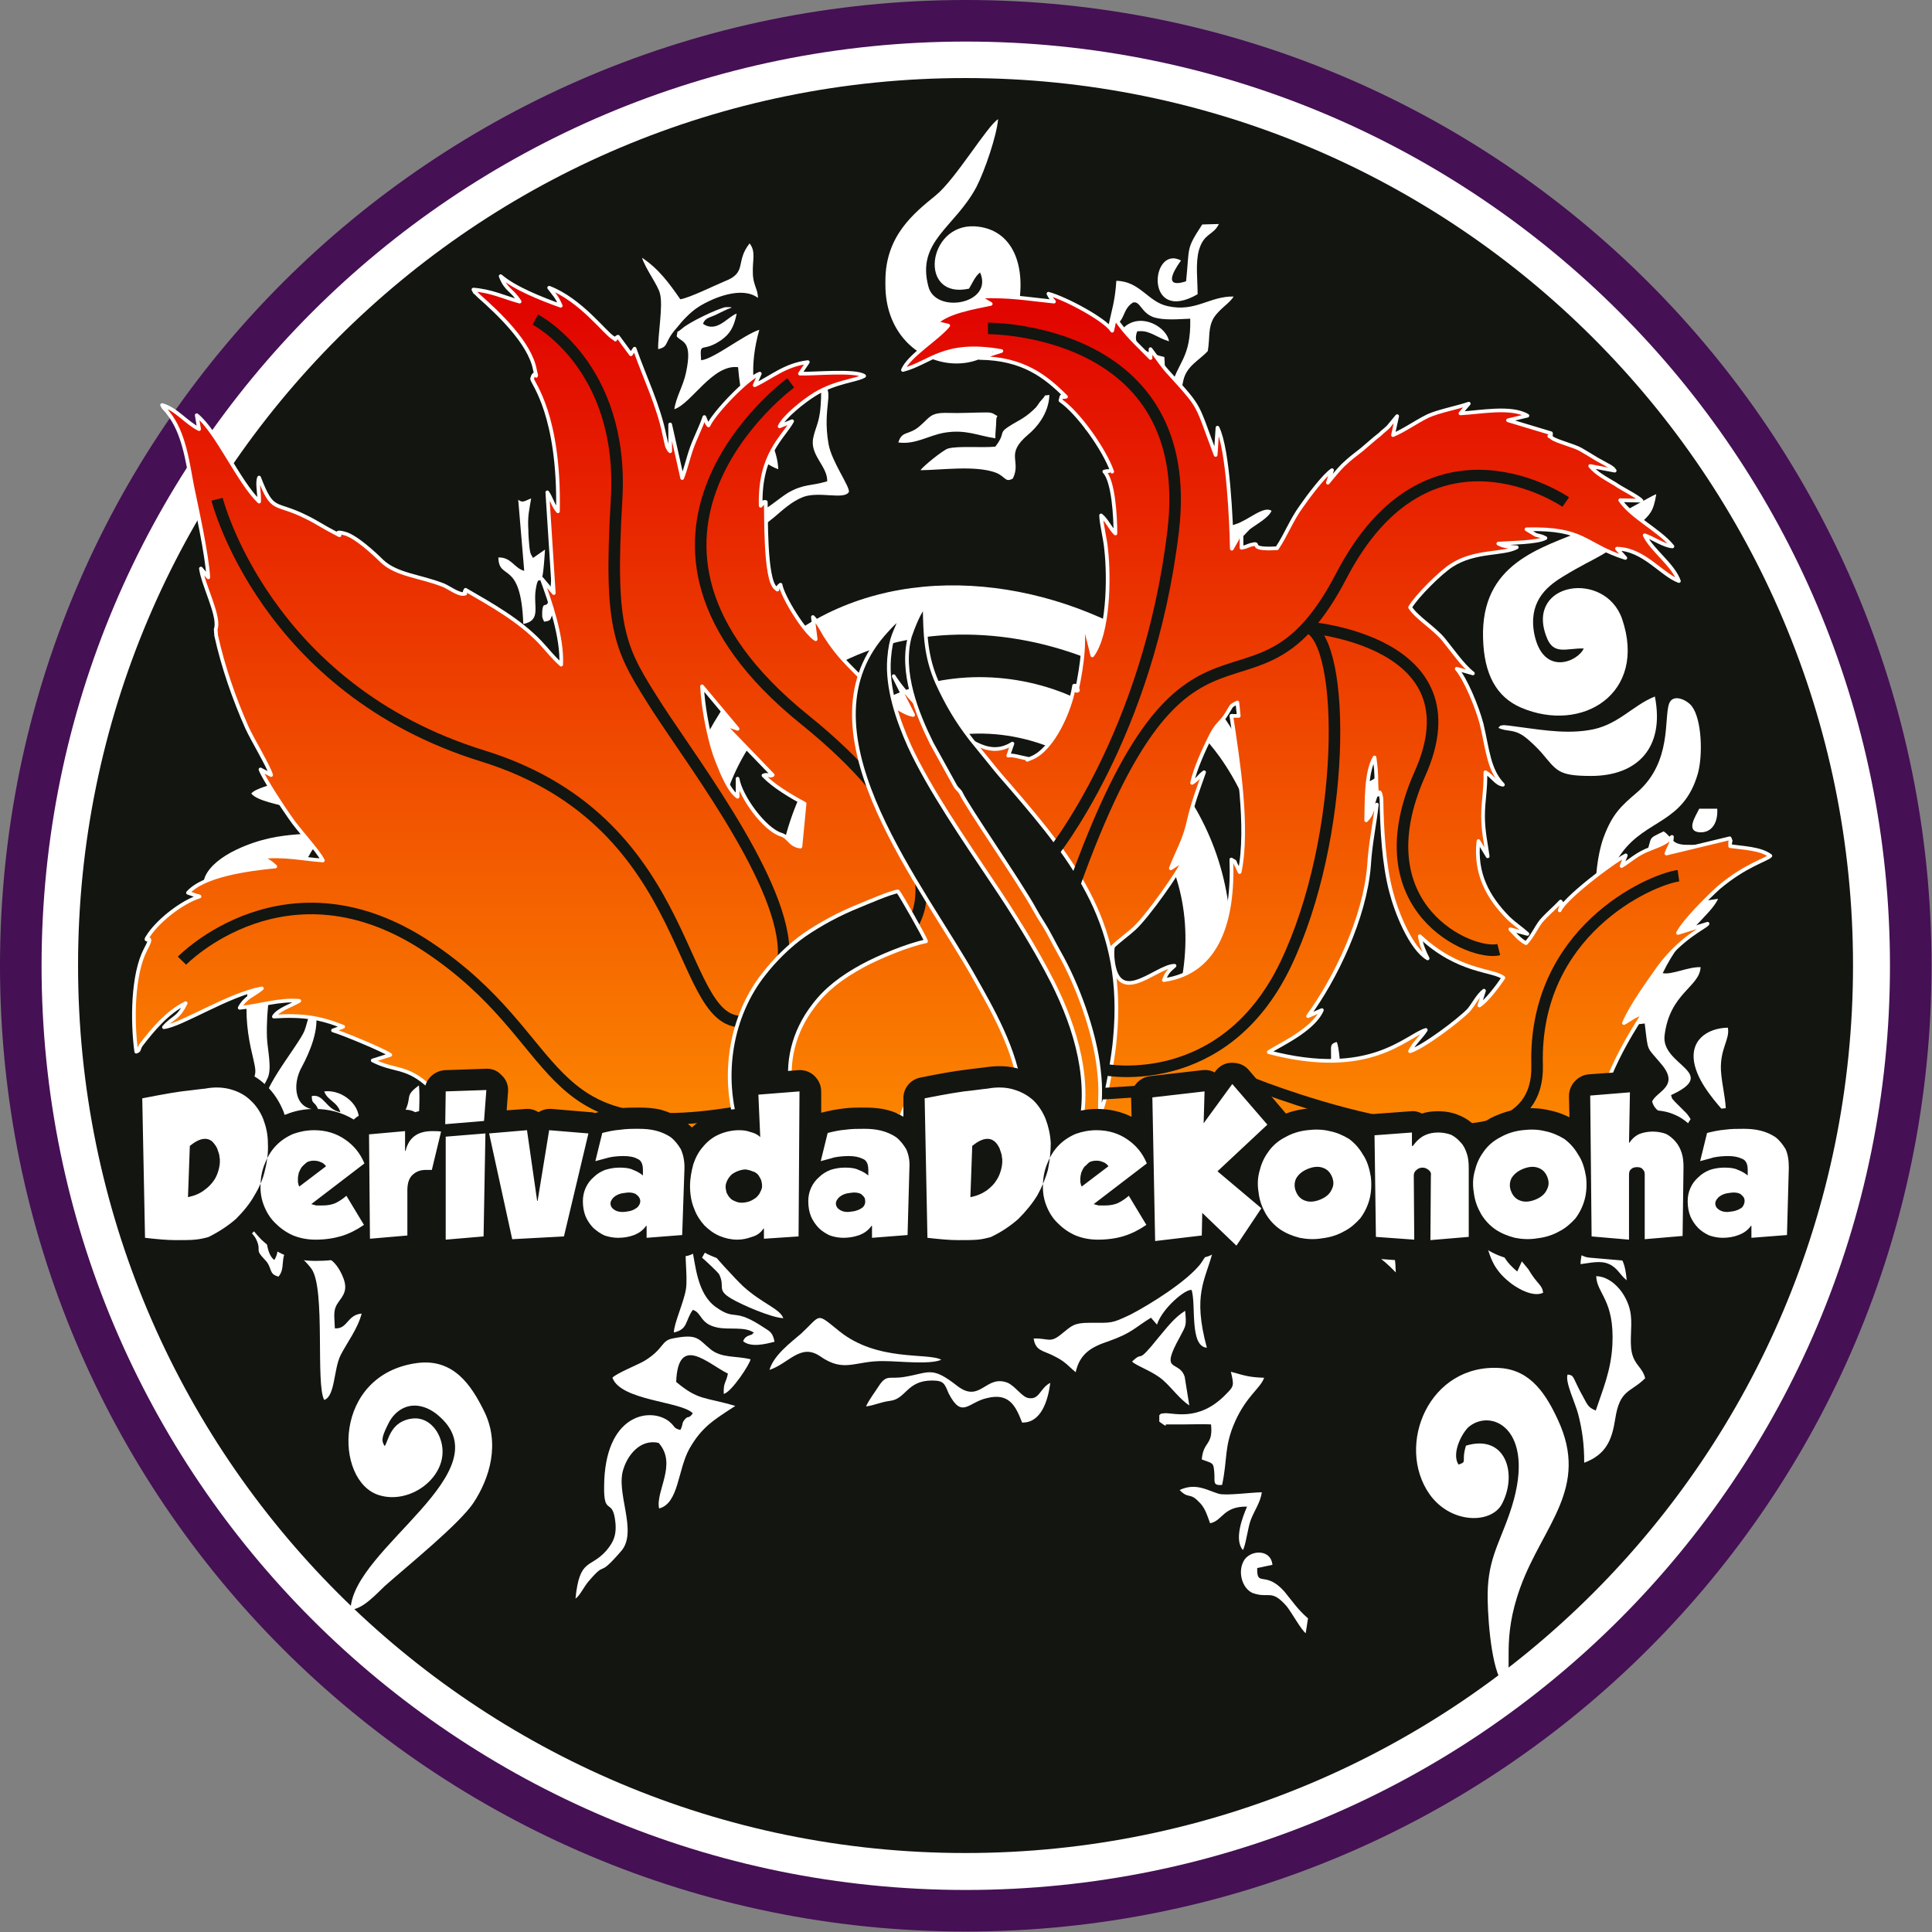 <?xml version="1.0" encoding="UTF-8"?>
<!DOCTYPE svg PUBLIC "-//W3C//DTD SVG 1.1//EN" "http://www.w3.org/Graphics/SVG/1.1/DTD/svg11.dtd">
<svg version="1.2" width="41.83mm" height="41.83mm" viewBox="2990 642 4183 4183" preserveAspectRatio="xMidYMid" fill-rule="evenodd" stroke-width="28.222" stroke-linejoin="round" xmlns="http://www.w3.org/2000/svg" xmlns:ooo="http://xml.openoffice.org/svg/export" xmlns:xlink="http://www.w3.org/1999/xlink" xmlns:presentation="http://sun.com/xmlns/staroffice/presentation" xmlns:smil="http://www.w3.org/2001/SMIL20/" xmlns:anim="urn:oasis:names:tc:opendocument:xmlns:animation:1.0" xmlns:svg="urn:oasis:names:tc:opendocument:xmlns:svg-compatible:1.0" xml:space="preserve">
 <rect x="2990" y="642" width="4183" height="4183" fill="#808080" stroke="none"/>
 <defs class="EmbeddedBulletChars">
  <g id="bullet-char-template-57356" transform="scale(0,-0)">
   <path d="M 580,1141 L 1163,571 580,0 -4,571 580,1141 Z"/>
  </g>
  <g id="bullet-char-template-57354" transform="scale(0,-0)">
   <path d="M 8,1128 L 1137,1128 1137,0 8,0 8,1128 Z"/>
  </g>
  <g id="bullet-char-template-10146" transform="scale(0,-0)">
   <path d="M 174,0 L 602,739 174,1481 1456,739 174,0 Z M 1358,739 L 309,1346 659,739 1358,739 Z"/>
  </g>
  <g id="bullet-char-template-10132" transform="scale(0,-0)">
   <path d="M 2015,739 L 1276,0 717,0 1260,543 174,543 174,936 1260,936 717,1481 1274,1481 2015,739 Z"/>
  </g>
  <g id="bullet-char-template-10007" transform="scale(0,-0)">
   <path d="M 0,-2 C -7,14 -16,27 -25,37 L 356,567 C 262,823 215,952 215,954 215,979 228,992 255,992 264,992 276,990 289,987 310,991 331,999 354,1012 L 381,999 492,748 772,1049 836,1024 860,1049 C 881,1039 901,1025 922,1006 886,937 835,863 770,784 769,783 710,716 594,584 L 774,223 C 774,196 753,168 711,139 L 727,119 C 717,90 699,76 672,76 641,76 570,178 457,381 L 164,-76 C 142,-110 111,-127 72,-127 30,-127 9,-110 8,-76 1,-67 -2,-52 -2,-32 -2,-23 -1,-13 0,-2 Z"/>
  </g>
  <g id="bullet-char-template-10004" transform="scale(0,-0)">
   <path d="M 285,-33 C 182,-33 111,30 74,156 52,228 41,333 41,471 41,549 55,616 82,672 116,743 169,778 240,778 293,778 328,747 346,684 L 369,508 C 377,444 397,411 428,410 L 1163,1116 C 1174,1127 1196,1133 1229,1133 1271,1133 1292,1118 1292,1087 L 1292,965 C 1292,929 1282,901 1262,881 L 442,47 C 390,-6 338,-33 285,-33 Z"/>
  </g>
  <g id="bullet-char-template-9679" transform="scale(0,-0)">
   <path d="M 813,0 C 632,0 489,54 383,161 276,268 223,411 223,592 223,773 276,916 383,1023 489,1130 632,1184 813,1184 992,1184 1136,1130 1245,1023 1353,916 1407,772 1407,592 1407,412 1353,268 1245,161 1136,54 992,0 813,0 Z"/>
  </g>
  <g id="bullet-char-template-8226" transform="scale(0,-0)">
   <path d="M 346,457 C 273,457 209,483 155,535 101,586 74,649 74,723 74,796 101,859 155,911 209,963 273,989 346,989 419,989 480,963 531,910 582,859 608,796 608,723 608,648 583,586 532,535 482,483 420,457 346,457 Z"/>
  </g>
  <g id="bullet-char-template-8211" transform="scale(0,-0)">
   <path d="M -4,459 L 1135,459 1135,606 -4,606 -4,459 Z"/>
  </g>
  <g id="bullet-char-template-61548" transform="scale(0,-0)">
   <path d="M 173,740 C 173,903 231,1043 346,1159 462,1274 601,1332 765,1332 928,1332 1067,1274 1183,1159 1299,1043 1357,903 1357,740 1357,577 1299,437 1183,322 1067,206 928,148 765,148 601,148 462,206 346,322 231,437 173,577 173,740 Z"/>
  </g>
 </defs>
 <g class="Page">
  <g class="Group">
   <g class="com.sun.star.drawing.ClosedBezierShape">
    <g id="id3">
     <rect class="BoundingBox" stroke="none" fill="none" x="2990" y="642" width="4183" height="4183"/>
     <path fill="rgb(69,16,84)" stroke="none" d="M 5081,642 C 6236,642 7172,1577 7172,2733 7172,3888 6236,4824 5081,4824 3925,4824 2990,3888 2990,2733 2990,1577 3925,642 5081,642 Z"/>
    </g>
   </g>
   <g class="com.sun.star.drawing.ClosedBezierShape">
    <g id="id4">
     <rect class="BoundingBox" stroke="none" fill="none" x="3080" y="731" width="4003" height="4004"/>
     <path fill="rgb(255,255,255)" stroke="none" d="M 5081,732 C 6187,732 7082,1627 7082,2733 7082,3839 6187,4734 5081,4734 3975,4734 3080,3839 3080,2733 3080,1627 3975,732 5081,732 Z"/>
    </g>
   </g>
   <g class="com.sun.star.drawing.ClosedBezierShape">
    <g id="id5">
     <rect class="BoundingBox" stroke="none" fill="none" x="3159" y="811" width="3844" height="3844"/>
     <path fill="rgb(19,21,16)" stroke="none" d="M 5080,811 C 6142,811 7002,1671 7002,2732 7002,3794 6142,4654 5080,4654 4019,4654 3159,3794 3159,2732 3159,1671 4019,811 5080,811 Z"/>
    </g>
   </g>
   <g class="Group">
    <g class="com.sun.star.drawing.ClosedBezierShape">
     <g id="id6">
      <rect class="BoundingBox" stroke="none" fill="none" x="4425" y="1909" width="1350" height="1425"/>
      <path fill="rgb(255,255,255)" stroke="none" d="M 5771,2675 C 5788,2548 5732,2352 5670,2242 5610,2137 5514,2046 5396,1990 5142,1868 4823,1872 4622,2089 4455,2272 4358,2590 4480,2909 4567,3133 4792,3364 5096,3329 5378,3297 5577,3089 5638,2823 5717,2483 5506,2222 5284,2139 5146,2088 4987,2100 4872,2176 4783,2234 4701,2364 4678,2514 4653,2683 4709,2845 4794,2920 5050,3148 5385,2959 5404,2686 5420,2445 5282,2447 5274,2550 5266,2636 5354,2727 5217,2858 5108,2962 4818,2922 4772,2623 4720,2300 5068,2122 5345,2302 5616,2478 5608,2789 5427,3032 5171,3376 4618,3228 4538,2734 4511,2566 4533,2392 4602,2275 4831,1882 5413,1979 5631,2281 5668,2333 5695,2391 5717,2461 5738,2530 5749,2608 5771,2675 Z"/>
     </g>
    </g>
    <g class="com.sun.star.drawing.ClosedBezierShape">
     <g id="id7">
      <rect class="BoundingBox" stroke="none" fill="none" x="3429" y="2037" width="505" height="1092"/>
      <path fill="rgb(255,255,255)" stroke="none" d="M 3534,2360 C 3546,2376 3595,2384 3618,2391 3632,2396 3646,2401 3660,2409 3686,2423 3689,2419 3696,2432 3677,2460 3606,2432 3501,2482 3470,2497 3444,2517 3434,2540 3421,2572 3434,2625 3451,2646 3500,2641 3439,2587 3488,2545 3519,2519 3560,2535 3595,2550 3584,2586 3545,2556 3502,2678 3492,2706 3479,2703 3477,2725 3520,2723 3531,2656 3558,2677 3562,2683 3562,2678 3560,2687 L 3543,2723 C 3537,2740 3531,2757 3528,2778 3520,2822 3524,2869 3533,2911 3549,2981 3545,2953 3525,3018 3520,3034 3513,3057 3514,3077 3515,3123 3520,3123 3533,3127 3533,3097 3534,3068 3541,3039 3549,3005 3560,2998 3570,2975 3579,2953 3569,2914 3568,2888 3567,2858 3569,2827 3573,2798 3581,2744 3601,2701 3630,2672 3650,2650 3685,2635 3715,2620 3730,2612 3736,2611 3744,2598 L 3601,2601 C 3608,2572 3642,2555 3667,2545 3651,2533 3627,2536 3615,2522 3627,2504 3630,2515 3648,2506 3662,2498 3661,2483 3674,2475 3698,2461 3750,2479 3775,2479 3792,2468 3779,2466 3800,2459 3812,2456 3872,2449 3857,2389 3851,2367 3831,2340 3826,2387 3823,2420 3815,2433 3779,2429 3760,2427 3732,2414 3717,2405 3687,2388 3703,2351 3709,2343 3716,2335 3751,2315 3762,2310 3833,2280 3780,2328 3882,2256 3891,2249 3930,2228 3932,2219 3944,2157 3693,2320 3635,2063 3629,2038 3634,2036 3613,2037 3593,2072 3638,2192 3643,2234 3655,2346 3556,2335 3534,2360 Z"/>
     </g>
    </g>
    <g class="com.sun.star.drawing.ClosedBezierShape">
     <g id="id8">
      <rect class="BoundingBox" stroke="none" fill="none" x="6056" y="3604" width="332" height="693"/>
      <path fill="rgb(255,255,255)" stroke="none" d="M 6148,3813 C 6131,3788 6158,3739 6173,3729 6225,3691 6320,3743 6258,3920 6234,3989 6209,4023 6211,4107 6212,4159 6221,4274 6251,4295 6266,4250 6240,4193 6282,4078 6331,3944 6432,3864 6363,3716 6338,3662 6305,3609 6239,3604 6084,3593 6011,3771 6085,3877 6131,3942 6219,3942 6242,3898 6276,3833 6250,3746 6164,3772 6153,3808 6168,3806 6148,3813 Z"/>
     </g>
    </g>
    <g class="com.sun.star.drawing.ClosedBezierShape">
     <g id="id9">
      <rect class="BoundingBox" stroke="none" fill="none" x="6201" y="1712" width="377" height="481"/>
      <path fill="rgb(255,255,255)" stroke="none" d="M 6419,2046 C 6406,2075 6331,2107 6312,2015 6299,1948 6335,1914 6373,1891 6454,1841 6464,1852 6542,1775 6562,1756 6570,1750 6576,1712 6563,1716 6492,1761 6425,1788 6324,1829 6196,1862 6201,2024 6203,2102 6230,2151 6283,2174 6416,2231 6557,2143 6502,1982 6465,1876 6293,1902 6338,2020 6353,2062 6381,2045 6419,2046 Z"/>
     </g>
    </g>
    <g class="com.sun.star.drawing.ClosedBezierShape">
     <g id="id10">
      <rect class="BoundingBox" stroke="none" fill="none" x="3744" y="3592" width="313" height="537"/>
      <path fill="rgb(255,255,255)" stroke="none" d="M 3823,3773 C 3815,3762 3817,3753 3828,3730 3834,3717 3841,3706 3853,3697 3881,3676 3914,3686 3937,3705 4086,3827 3753,3994 3749,4127 3775,4127 3807,4091 3823,4076 3875,4030 3984,3942 4015,3896 4050,3843 4074,3767 4037,3695 4011,3643 3973,3583 3894,3593 3710,3617 3713,3848 3810,3879 3876,3900 3953,3844 3948,3779 3945,3742 3919,3711 3886,3713 3835,3717 3831,3762 3823,3773 Z"/>
     </g>
    </g>
    <g class="com.sun.star.drawing.ClosedBezierShape">
     <g id="id11">
      <rect class="BoundingBox" stroke="none" fill="none" x="4907" y="900" width="294" height="530"/>
      <path fill="rgb(255,255,255)" stroke="none" d="M 4907,1250 L 4907,1259 C 4907,1453 5153,1493 5193,1316 5214,1221 5185,1137 5100,1132 4997,1127 4978,1291 5088,1267 5095,1256 5101,1240 5112,1232 5142,1300 5015,1323 5000,1262 4974,1164 5057,1135 5104,1047 5122,1012 5148,936 5151,900 5127,915 5059,1030 5016,1065 4968,1104 4907,1153 4907,1250 Z"/>
     </g>
    </g>
    <g class="com.sun.star.drawing.ClosedBezierShape">
     <g id="id12">
      <rect class="BoundingBox" stroke="none" fill="none" x="3529" y="1711" width="430" height="485"/>
      <path fill="rgb(255,255,255)" stroke="none" d="M 3529,1711 C 3535,1749 3557,1760 3584,1815 3634,1919 3674,2078 3727,2148 3746,2173 3779,2205 3830,2191 3864,2182 3906,2152 3925,2132 3987,2064 3950,1950 3893,1909 3821,1858 3702,1922 3758,2020 3770,2040 3777,2045 3809,2045 3839,2045 3835,2023 3845,2006 3868,1971 3881,2079 3805,2067 3724,2055 3715,1949 3683,1875 3654,1811 3587,1731 3529,1711 Z"/>
     </g>
    </g>
    <g class="com.sun.star.drawing.ClosedBezierShape">
     <g id="id13">
      <rect class="BoundingBox" stroke="none" fill="none" x="6412" y="2442" width="301" height="974"/>
      <path fill="rgb(255,255,255)" stroke="none" d="M 6525,2561 C 6548,2559 6564,2548 6583,2545 L 6534,2676 6591,2667 C 6593,2701 6579,2737 6564,2758 6543,2785 6522,2790 6488,2801 6494,2873 6527,2860 6551,2858 6559,2923 6554,2906 6587,2946 6628,2994 6576,3005 6567,3027 6580,3069 6619,3032 6604,3126 6594,3192 6580,3187 6553,3224 6524,3266 6525,3273 6474,3292 6443,3303 6413,3334 6412,3379 6431,3377 6455,3370 6474,3379 6492,3387 6497,3402 6512,3414 6506,3342 6482,3365 6472,3343 6553,3308 6574,3332 6635,3227 6652,3196 6657,3149 6657,3108 6658,3081 6655,3069 6642,3053 L 6616,3027 C 6608,3017 6612,3025 6608,3013 6715,2964 6586,2949 6594,2884 6605,2792 6670,2779 6672,2736 6645,2735 6610,2753 6590,2749 6633,2659 6692,2626 6710,2588 L 6628,2600 C 6636,2526 6702,2496 6712,2473 6685,2470 6663,2472 6637,2471 6608,2469 6611,2455 6592,2442 6555,2460 6569,2451 6553,2495 6545,2520 6531,2541 6525,2561 Z"/>
     </g>
    </g>
    <g class="com.sun.star.drawing.ClosedBezierShape">
     <g id="id14">
      <rect class="BoundingBox" stroke="none" fill="none" x="3526" y="2829" width="249" height="846"/>
      <path fill="rgb(255,255,255)" stroke="none" d="M 3563,3082 C 3572,3077 3565,3086 3572,3073 3574,3069 3574,3065 3576,3060 3581,3041 3576,3045 3589,3037 3602,3054 3594,3130 3589,3154 3575,3212 3530,3240 3526,3280 3524,3309 3537,3309 3545,3326 3557,3352 3540,3345 3563,3369 3581,3387 3570,3400 3593,3406 3609,3387 3595,3367 3614,3342 3625,3346 3658,3379 3665,3390 3695,3435 3673,3640 3692,3673 3716,3665 3712,3606 3728,3575 3742,3548 3765,3518 3773,3486 3741,3489 3743,3520 3715,3518 3714,3487 3710,3478 3725,3458 3739,3440 3742,3427 3730,3401 3692,3322 3647,3404 3639,3284 3638,3270 3630,3226 3615,3258 3610,3269 3615,3273 3607,3286 3598,3303 3600,3286 3594,3307 3586,3332 3598,3347 3584,3370 3557,3352 3557,3246 3614,3198 L 3619,3207 C 3626,3216 3616,3210 3626,3215 L 3632,3183 C 3645,3189 3643,3179 3645,3204 3646,3213 3645,3230 3645,3240 3663,3231 3673,3202 3680,3180 L 3663,3178 C 3679,3124 3714,3131 3731,3099 3705,3103 3686,3112 3664,3119 3625,3130 3626,3147 3609,3152 3607,3124 3614,3125 3625,3111 3636,3097 3633,3087 3643,3073 3675,3074 3743,3086 3766,3075 3775,3037 3732,3000 3692,3005 3699,3025 3720,3027 3727,3050 3695,3044 3692,3010 3665,3015 3665,3034 3671,3025 3679,3044 3628,3047 3621,2991 3644,2951 3659,2923 3684,2868 3672,2829 3659,2834 3661,2837 3655,2855 3650,2873 3649,2876 3641,2889 3604,2949 3533,3030 3563,3082 Z"/>
     </g>
    </g>
    <g class="com.sun.star.drawing.ClosedBezierShape">
     <g id="id15">
      <rect class="BoundingBox" stroke="none" fill="none" x="4236" y="3536" width="380" height="569"/>
      <path fill="rgb(255,255,255)" stroke="none" d="M 4454,3634 C 4458,3529 4523,3595 4566,3616 4562,3637 4556,3634 4557,3660 4574,3656 4614,3595 4615,3585 4583,3577 4552,3583 4528,3563 4501,3541 4501,3529 4446,3540 4421,3545 4428,3562 4386,3588 4373,3596 4323,3616 4316,3625 4334,3675 4466,3676 4490,3702 4480,3716 4481,3705 4472,3716 4465,3725 4470,3725 4463,3738 4447,3734 4453,3731 4438,3719 4397,3688 4299,3704 4298,3860 4297,3922 4314,3888 4321,3928 4327,3963 4319,3980 4303,3999 4268,4039 4245,4014 4236,4103 4245,4098 4255,4076 4265,4065 4306,4017 4281,4063 4336,3999 4371,3956 4322,3873 4340,3822 4349,3793 4376,3757 4416,3766 4457,3812 4409,3870 4417,3908 4460,3897 4457,3824 4483,3778 4510,3731 4536,3716 4582,3686 4515,3666 4503,3675 4454,3634 Z"/>
     </g>
    </g>
    <g class="com.sun.star.drawing.ClosedBezierShape">
     <g id="id16">
      <rect class="BoundingBox" stroke="none" fill="none" x="5659" y="2898" width="372" height="500"/>
      <path fill="rgb(255,255,255)" stroke="none" d="M 5659,3307 C 5711,3307 5730,3314 5777,3321 5775,3242 5760,3219 5804,3166 5818,3149 5832,3134 5844,3110 5852,3092 5857,3049 5870,3043 5886,3109 5836,3178 5836,3222 5917,3213 5965,3269 5960,3326 L 5914,3323 C 5956,3350 5982,3365 6012,3397 6010,3299 5967,3255 6003,3125 6009,3103 6028,3063 6029,3047 6008,3066 5999,3080 5964,3095 5933,3108 5902,3113 5907,3155 5916,3141 5932,3128 5960,3127 L 5949,3191 5896,3187 C 5896,3185 5895,3182 5895,3182 L 5893,3175 C 5891,3158 5896,3138 5897,3118 5899,3081 5894,2913 5884,2898 5864,2904 5876,2909 5870,2961 5861,3031 5841,3081 5797,3127 5771,3154 5745,3167 5727,3214 5720,3232 5714,3259 5704,3269 5685,3290 5663,3266 5659,3307 Z"/>
     </g>
    </g>
    <g class="com.sun.star.drawing.ClosedBezierShape">
     <g id="id17">
      <rect class="BoundingBox" stroke="none" fill="none" x="4282" y="1473" width="548" height="900"/>
      <path fill="rgb(255,255,255)" stroke="none" d="M 4781,1684 C 4745,1695 4731,1689 4696,1709 4675,1722 4646,1749 4627,1753 4623,1710 4599,1696 4572,1723 4566,1761 4590,1775 4562,1809 L 4464,1777 C 4473,1832 4508,1833 4475,1893 4426,1985 4413,1945 4355,2083 4345,2105 4318,2171 4304,2188 4294,2178 4299,2172 4284,2169 4280,2184 4282,2355 4291,2372 4304,2362 4304,2331 4310,2297 4316,2267 4321,2243 4328,2216 4361,2096 4386,2042 4463,1967 4506,1925 4516,1921 4528,1838 4600,1839 4569,1838 4666,1762 4686,1745 4704,1728 4729,1718 4764,1705 4818,1725 4828,1707 4830,1695 4791,1642 4784,1604 4769,1520 4801,1486 4768,1473 4768,1494 4768,1516 4765,1537 4761,1562 4755,1570 4751,1589 4742,1627 4782,1651 4781,1684 Z"/>
     </g>
    </g>
    <g class="com.sun.star.drawing.ClosedBezierShape">
     <g id="id18">
      <rect class="BoundingBox" stroke="none" fill="none" x="5729" y="1634" width="422" height="518"/>
      <path fill="rgb(255,255,255)" stroke="none" d="M 5914,1911 C 5924,1939 5936,1951 5916,1977 5873,1983 5851,1946 5806,1940 5766,1935 5778,1938 5745,1925 5717,1914 5732,1958 5740,1967 5749,1980 5766,1991 5778,2006 5798,2031 5830,2071 5841,2101 5850,2126 5846,2147 5873,2151 5870,2123 5870,2055 5857,2040 5838,2018 5802,2009 5797,1980 5851,1963 5864,2049 5929,2039 5960,2034 5968,2006 5964,1971 5952,1859 5994,1895 6046,1849 6067,1830 6076,1814 6077,1776 6082,1675 6133,1688 6149,1634 5991,1671 6069,1731 6020,1825 5997,1868 5975,1818 5914,1911 Z"/>
     </g>
    </g>
    <g class="com.sun.star.drawing.ClosedBezierShape">
     <g id="id19">
      <rect class="BoundingBox" stroke="none" fill="none" x="6445" y="2154" width="229" height="457"/>
      <path fill="rgb(255,255,255)" stroke="none" d="M 6450,2609 C 6453,2605 6451,2611 6456,2598 6467,2571 6464,2540 6501,2489 6555,2415 6635,2425 6666,2317 6677,2278 6675,2200 6653,2171 6641,2156 6612,2144 6604,2165 6592,2196 6611,2292 6534,2358 6500,2387 6481,2404 6462,2455 6448,2493 6439,2565 6450,2609 Z"/>
     </g>
    </g>
    <g class="com.sun.star.drawing.ClosedBezierShape">
     <g id="id20">
      <rect class="BoundingBox" stroke="none" fill="none" x="6234" y="2150" width="345" height="173"/>
      <path fill="rgb(255,255,255)" stroke="none" d="M 6234,2218 C 6254,2227 6265,2220 6288,2235 6302,2245 6317,2260 6327,2271 6361,2311 6363,2322 6435,2322 6534,2322 6595,2262 6573,2150 6523,2170 6492,2214 6429,2223 6373,2232 6314,2220 6257,2213 6255,2213 6248,2212 6246,2212 6235,2214 6241,2211 6234,2218 Z"/>
     </g>
    </g>
    <g class="com.sun.star.drawing.ClosedBezierShape">
     <g id="id21">
      <rect class="BoundingBox" stroke="none" fill="none" x="4450" y="1307" width="226" height="352"/>
      <path fill="rgb(255,255,255)" stroke="none" d="M 4455,1370 C 4465,1384 4491,1377 4475,1450 4469,1478 4454,1501 4450,1528 4487,1516 4533,1430 4588,1437 4598,1553 4622,1544 4634,1603 4606,1600 4585,1593 4564,1611 4569,1615 4607,1623 4621,1629 4640,1638 4658,1652 4675,1658 4673,1582 4589,1515 4634,1356 4600,1367 4536,1419 4508,1422 4505,1378 4509,1408 4552,1378 4570,1365 4579,1351 4585,1321 4566,1327 4542,1364 4512,1343 4517,1330 4526,1330 4539,1324 4552,1318 4562,1312 4574,1308 4573,1307 4572,1307 4572,1307 L 4561,1307 C 4544,1310 4481,1340 4466,1354 4452,1366 4459,1353 4455,1370 Z"/>
     </g>
    </g>
    <g class="com.sun.star.drawing.ClosedBezierShape">
     <g id="id22">
      <rect class="BoundingBox" stroke="none" fill="none" x="6383" y="3405" width="170" height="405"/>
      <path fill="rgb(255,255,255)" stroke="none" d="M 6521,3490 C 6517,3450 6484,3406 6446,3405 6447,3443 6486,3456 6481,3554 6478,3610 6460,3651 6445,3696 6426,3688 6428,3684 6411,3654 6394,3621 6398,3620 6384,3618 6378,3634 6401,3680 6407,3704 6416,3739 6420,3770 6420,3809 6468,3791 6480,3759 6487,3715 6497,3649 6520,3658 6552,3626 6546,3602 6529,3598 6523,3570 6518,3546 6524,3516 6521,3490 Z"/>
     </g>
    </g>
    <g class="com.sun.star.drawing.ClosedBezierShape">
     <g id="id23">
      <rect class="BoundingBox" stroke="none" fill="none" x="4110" y="2712" width="259" height="400"/>
      <path fill="rgb(255,255,255)" stroke="none" d="M 4110,2910 L 4145,2916 C 4144,2936 4139,2936 4146,2952 4190,2950 4192,2890 4218,2877 4262,2933 4262,3001 4271,3014 4279,3024 4290,3027 4299,3034 4316,3048 4309,3050 4314,3067 4320,3083 4345,3107 4368,3111 4365,3085 4356,3089 4342,3070 4332,3057 4325,3041 4319,3026 4290,2956 4262,2919 4245,2835 4240,2808 4235,2724 4230,2712 4201,2712 4220,2737 4182,2822 4146,2902 4119,2885 4110,2910 Z"/>
     </g>
    </g>
    <g class="com.sun.star.drawing.ClosedBezierShape">
     <g id="id24">
      <rect class="BoundingBox" stroke="none" fill="none" x="3798" y="2966" width="250" height="322"/>
      <path fill="rgb(255,255,255)" stroke="none" d="M 3924,3171 C 3881,3144 3903,3047 3897,2992 3858,3021 3893,3012 3851,3075 3842,3090 3833,3100 3823,3112 3813,3124 3796,3135 3799,3156 3850,3142 3841,3121 3866,3108 3878,3131 3870,3163 3897,3204 3904,3216 3920,3233 3925,3242 3936,3263 3923,3280 3944,3287 3959,3265 3937,3240 3955,3211 3985,3163 3991,3185 3999,3072 4003,3017 3996,3006 4020,2998 4031,3022 4016,3033 4043,3056 4042,3011 4036,3014 4046,2966 4030,2969 4030,2974 4017,2978 3997,2985 3997,2973 3987,2985 3981,2991 3987,3140 3924,3171 Z"/>
     </g>
    </g>
    <g class="com.sun.star.drawing.ClosedBezierShape">
     <g id="id25">
      <rect class="BoundingBox" stroke="none" fill="none" x="5228" y="3355" width="389" height="259"/>
      <path fill="rgb(255,255,255)" stroke="none" d="M 5348,3506 C 5315,3506 5310,3513 5291,3528 5263,3552 5262,3539 5228,3540 5232,3568 5250,3566 5272,3578 5297,3590 5303,3600 5319,3613 5328,3572 5354,3558 5390,3546 5441,3528 5446,3517 5482,3495 L 5495,3510 C 5506,3475 5557,3432 5570,3435 5580,3467 5565,3557 5603,3560 5572,3445 5599,3415 5615,3355 5597,3360 5599,3366 5588,3380 5557,3418 5482,3465 5438,3488 5396,3508 5398,3506 5348,3506 Z"/>
     </g>
    </g>
    <g class="com.sun.star.drawing.ClosedBezierShape">
     <g id="id26">
      <rect class="BoundingBox" stroke="none" fill="none" x="6001" y="3194" width="331" height="251"/>
      <path fill="rgb(255,255,255)" stroke="none" d="M 6001,3247 C 6034,3278 6056,3312 6089,3340 6119,3328 6113,3302 6159,3306 6233,3312 6189,3362 6257,3417 6271,3429 6308,3452 6331,3441 6329,3423 6319,3424 6299,3390 L 6285,3373 6275,3395 C 6226,3354 6247,3337 6218,3279 6181,3210 6151,3260 6122,3288 6100,3291 6080,3280 6071,3266 6060,3246 6066,3220 6067,3195 6050,3204 6049,3211 6035,3224 6020,3237 6015,3238 6001,3247 Z"/>
     </g>
    </g>
    <g class="com.sun.star.drawing.ClosedBezierShape">
     <g id="id27">
      <rect class="BoundingBox" stroke="none" fill="none" x="5389" y="1250" width="273" height="280"/>
      <path fill="rgb(255,255,255)" stroke="none" d="M 5389,1352 C 5430,1343 5416,1314 5443,1297 5459,1293 5460,1319 5488,1329 5511,1336 5541,1333 5567,1332 5569,1420 5538,1426 5526,1482 5516,1518 5506,1497 5500,1524 5536,1544 5546,1496 5552,1466 5559,1434 5587,1422 5605,1402 5610,1373 5605,1352 5618,1330 5631,1310 5652,1299 5661,1284 5609,1283 5579,1318 5519,1305 5475,1296 5459,1251 5407,1250 5404,1296 5397,1312 5389,1352 Z"/>
     </g>
    </g>
    <g class="com.sun.star.drawing.ClosedBezierShape">
     <g id="id28">
      <rect class="BoundingBox" stroke="none" fill="none" x="4164" y="1784" width="164" height="333"/>
      <path fill="rgb(255,255,255)" stroke="none" d="M 4250,1918 C 4197,1918 4206,1843 4197,1827 4180,1836 4184,1884 4183,1902 4178,1981 4167,1933 4164,1965 4164,1981 4163,1976 4168,1988 4184,1986 4181,1984 4187,1969 4227,1874 4243,1965 4246,2007 4247,2022 4224,2091 4256,2115 4256,2114 4257,2111 4257,2112 L 4262,2071 C 4265,2052 4270,2050 4276,2034 4288,2006 4290,1975 4288,1943 4281,1839 4299,1857 4326,1785 4275,1782 4261,1878 4250,1918 Z"/>
     </g>
    </g>
    <g class="com.sun.star.drawing.ClosedBezierShape">
     <g id="id29">
      <rect class="BoundingBox" stroke="none" fill="none" x="5500" y="3612" width="228" height="247"/>
      <path fill="rgb(255,255,255)" stroke="none" d="M 5727,3625 C 5694,3624 5684,3620 5655,3612 5662,3642 5662,3643 5644,3661 5584,3723 5527,3699 5510,3702 5499,3704 5508,3700 5500,3706 L 5500,3720 C 5520,3735 5513,3726 5514,3726 L 5555,3726 C 5575,3726 5594,3725 5612,3726 5617,3772 5595,3762 5592,3802 5593,3802 5595,3803 5595,3803 5617,3811 5617,3809 5619,3829 5621,3849 5614,3859 5636,3857 5648,3801 5640,3774 5664,3720 5689,3664 5719,3648 5727,3625 Z"/>
     </g>
    </g>
    <g class="com.sun.star.drawing.ClosedBezierShape">
     <g id="id30">
      <rect class="BoundingBox" stroke="none" fill="none" x="4656" y="3496" width="374" height="114"/>
      <path fill="rgb(255,255,255)" stroke="none" d="M 4656,3608 C 4698,3594 4723,3550 4765,3578 4819,3616 4841,3587 4906,3589 4936,3589 5004,3597 5028,3586 4999,3570 4890,3591 4807,3524 4756,3483 4769,3488 4725,3529 4703,3548 4665,3576 4656,3608 Z"/>
     </g>
    </g>
    <g class="com.sun.star.drawing.ClosedBezierShape">
     <g id="id31">
      <rect class="BoundingBox" stroke="none" fill="none" x="4983" y="1497" width="280" height="186"/>
      <path fill="rgb(255,255,255)" stroke="none" d="M 5145,1609 C 5116,1612 5066,1607 5043,1613 5032,1616 4988,1652 4983,1660 5025,1660 5101,1649 5145,1665 5167,1673 5166,1688 5183,1678 5202,1639 5165,1626 5216,1583 5233,1569 5261,1538 5262,1497 5246,1500 5258,1494 5246,1507 5240,1513 5238,1518 5233,1524 5224,1533 5215,1541 5202,1549 5138,1585 5175,1570 5145,1609 Z"/>
     </g>
    </g>
    <g class="com.sun.star.drawing.ClosedBezierShape">
     <g id="id32">
      <rect class="BoundingBox" stroke="none" fill="none" x="4865" y="3612" width="400" height="111"/>
      <path fill="rgb(255,255,255)" stroke="none" d="M 4865,3687 C 4883,3685 4895,3678 4917,3675 4952,3671 4953,3631 5008,3631 5034,3631 5035,3638 5044,3659 5073,3715 5086,3678 5127,3669 5175,3657 5189,3686 5203,3722 5244,3723 5259,3675 5264,3636 5241,3648 5241,3673 5217,3669 5203,3667 5189,3644 5172,3636 5124,3617 5113,3681 5063,3643 5007,3599 5003,3614 4949,3623 4915,3629 4910,3616 4892,3644 4883,3658 4872,3672 4865,3687 Z"/>
     </g>
    </g>
    <g class="com.sun.star.drawing.ClosedBezierShape">
     <g id="id33">
      <rect class="BoundingBox" stroke="none" fill="none" x="4380" y="1168" width="252" height="231"/>
      <path fill="rgb(255,255,255)" stroke="none" d="M 4463,1290 C 4438,1254 4416,1224 4380,1200 4388,1225 4415,1260 4419,1278 4426,1304 4414,1369 4415,1398 4440,1392 4426,1384 4456,1351 4466,1338 4484,1318 4503,1306 4535,1286 4597,1261 4631,1287 4631,1267 4620,1259 4620,1232 4619,1205 4627,1187 4613,1169 4581,1209 4609,1232 4559,1251 4535,1261 4485,1286 4463,1290 Z"/>
     </g>
    </g>
    <g class="com.sun.star.drawing.ClosedBezierShape">
     <g id="id34">
      <rect class="BoundingBox" stroke="none" fill="none" x="4449" y="3328" width="220" height="227"/>
      <path fill="rgb(255,255,255)" stroke="none" d="M 4449,3527 C 4480,3520 4473,3502 4490,3478 4510,3484 4505,3508 4542,3516 4568,3522 4603,3513 4623,3528 4622,3528 4621,3528 4620,3529 4619,3534 4604,3531 4599,3546 4616,3560 4648,3552 4667,3547 4663,3528 4658,3525 4645,3517 4576,3471 4585,3504 4540,3472 4499,3443 4496,3380 4488,3344 4482,3318 4491,3333 4478,3329 4469,3344 4480,3405 4475,3434 4470,3463 4449,3508 4449,3527 Z"/>
     </g>
    </g>
    <g class="com.sun.star.drawing.ClosedBezierShape">
     <g id="id35">
      <rect class="BoundingBox" stroke="none" fill="none" x="5444" y="1731" width="300" height="109"/>
      <path fill="rgb(255,255,255)" stroke="none" d="M 5444,1749 C 5461,1761 5500,1758 5518,1765 5529,1795 5521,1807 5518,1838 5542,1836 5563,1810 5597,1815 5626,1820 5594,1814 5613,1823 5654,1842 5686,1797 5696,1788 5709,1778 5737,1763 5743,1748 5726,1736 5692,1769 5665,1777 5639,1787 5592,1788 5564,1781 5545,1759 5560,1729 5518,1732 5504,1733 5497,1737 5480,1738 5459,1739 5454,1735 5444,1749 Z"/>
     </g>
    </g>
    <g class="com.sun.star.drawing.ClosedBezierShape">
     <g id="id36">
      <rect class="BoundingBox" stroke="none" fill="none" x="5310" y="1497" width="201" height="235"/>
      <path fill="rgb(255,255,255)" stroke="none" d="M 5340,1572 L 5426,1564 C 5425,1583 5408,1618 5404,1647 5402,1663 5402,1684 5403,1700 5405,1724 5404,1729 5423,1731 5437,1679 5411,1605 5493,1566 5508,1558 5507,1560 5510,1552 5344,1557 5375,1511 5310,1497 5318,1528 5333,1527 5340,1572 Z"/>
     </g>
    </g>
    <g class="com.sun.star.drawing.ClosedBezierShape">
     <g id="id37">
      <rect class="BoundingBox" stroke="none" fill="none" x="5381" y="1337" width="141" height="185"/>
      <path fill="rgb(255,255,255)" stroke="none" d="M 5381,1434 C 5428,1432 5359,1412 5456,1439 5492,1449 5485,1482 5480,1520 5510,1509 5514,1447 5511,1415 5483,1408 5438,1397 5452,1360 5453,1360 5454,1358 5455,1359 5455,1360 5457,1359 5458,1359 5480,1358 5495,1373 5521,1381 5515,1343 5434,1304 5404,1381 L 5381,1434 Z"/>
     </g>
    </g>
    <g class="com.sun.star.drawing.ClosedBezierShape">
     <g id="id38">
      <rect class="BoundingBox" stroke="none" fill="none" x="5884" y="1683" width="129" height="216"/>
      <path fill="rgb(255,255,255)" stroke="none" d="M 5907,1877 L 5885,1886 C 5899,1910 5927,1894 5931,1872 5935,1841 5928,1822 5938,1789 5948,1758 5955,1760 5984,1747 6007,1736 6015,1701 6010,1684 5974,1678 5930,1719 5917,1742 5882,1803 5910,1827 5907,1877 Z"/>
     </g>
    </g>
    <g class="com.sun.star.drawing.ClosedBezierShape">
     <g id="id39">
      <rect class="BoundingBox" stroke="none" fill="none" x="4069" y="1721" width="102" height="273"/>
      <path fill="rgb(255,255,255)" stroke="none" d="M 4125,1878 C 4103,1872 4097,1848 4069,1849 4070,1901 4118,1852 4123,1993 4163,1985 4144,1955 4150,1918 4158,1867 4163,1946 4170,1832 L 4144,1850 C 4137,1838 4138,1839 4136,1824 4135,1813 4134,1801 4134,1790 4132,1758 4136,1747 4140,1721 4127,1726 4122,1732 4112,1724 L 4125,1878 Z"/>
     </g>
    </g>
    <g class="com.sun.star.drawing.ClosedBezierShape">
     <g id="id40">
      <rect class="BoundingBox" stroke="none" fill="none" x="5440" y="3480" width="126" height="206"/>
      <path fill="rgb(255,255,255)" stroke="none" d="M 5555,3623 C 5543,3585 5499,3618 5545,3536 5558,3511 5559,3513 5556,3480 5532,3495 5517,3516 5499,3537 5447,3602 5469,3563 5441,3590 5453,3601 5487,3611 5509,3631 5527,3647 5545,3672 5565,3685 L 5555,3623 Z"/>
     </g>
    </g>
    <g class="com.sun.star.drawing.ClosedBezierShape">
     <g id="id41">
      <rect class="BoundingBox" stroke="none" fill="none" x="4935" y="1535" width="216" height="67"/>
      <path fill="rgb(255,255,255)" stroke="none" d="M 4935,1600 C 4972,1605 5000,1585 5034,1579 5080,1571 5106,1585 5145,1591 5145,1574 5147,1566 5147,1551 5148,1537 5155,1547 5143,1539 5137,1535 5131,1535 5125,1535 5098,1535 5071,1537 5041,1536 5004,1535 5003,1546 4983,1563 4958,1586 4943,1573 4935,1600 Z"/>
     </g>
    </g>
    <g class="com.sun.star.drawing.ClosedBezierShape">
     <g id="id42">
      <rect class="BoundingBox" stroke="none" fill="none" x="6657" y="2866" width="76" height="189"/>
      <path fill="rgb(255,255,255)" stroke="none" d="M 6727,3054 C 6727,3021 6718,2992 6716,2959 6714,2912 6736,2892 6731,2867 6686,2868 6645,2895 6660,2951 6671,2992 6708,3032 6727,3054 Z"/>
     </g>
    </g>
    <g class="com.sun.star.drawing.ClosedBezierShape">
     <g id="id43">
      <rect class="BoundingBox" stroke="none" fill="none" x="6106" y="3170" width="191" height="150"/>
      <path fill="rgb(255,255,255)" stroke="none" d="M 6114,3180 C 6123,3202 6128,3200 6126,3230 L 6106,3249 C 6157,3252 6144,3226 6161,3204 6191,3196 6212,3197 6220,3224 6214,3239 6210,3228 6202,3243 6238,3263 6273,3290 6295,3318 6296,3291 6254,3224 6240,3206 6207,3165 6173,3163 6114,3180 Z"/>
     </g>
    </g>
    <g class="com.sun.star.drawing.ClosedBezierShape">
     <g id="id44">
      <rect class="BoundingBox" stroke="none" fill="none" x="4312" y="1893" width="89" height="223"/>
      <path fill="rgb(255,255,255)" stroke="none" d="M 4317,2115 C 4340,2100 4322,2069 4367,2015 4392,1984 4394,1947 4400,1893 4379,1894 4390,1896 4361,1926 4299,1992 4334,1996 4315,2081 4313,2089 4312,2090 4312,2097 4312,2120 4312,2108 4317,2115 Z"/>
     </g>
    </g>
    <g class="com.sun.star.drawing.ClosedBezierShape">
     <g id="id45">
      <rect class="BoundingBox" stroke="none" fill="none" x="5544" y="3861" width="179" height="138"/>
      <path fill="rgb(255,255,255)" stroke="none" d="M 5628,3876 C 5602,3868 5579,3852 5544,3868 5563,3888 5566,3873 5585,3893 5598,3905 5602,3918 5610,3940 5637,3935 5638,3903 5690,3904 5681,3925 5661,3975 5681,3998 5687,3989 5692,3948 5698,3933 5706,3912 5719,3895 5722,3873 5700,3873 5643,3881 5628,3876 Z"/>
     </g>
    </g>
    <g class="com.sun.star.drawing.ClosedBezierShape">
     <g id="id46">
      <rect class="BoundingBox" stroke="none" fill="none" x="5495" y="1127" width="135" height="169"/>
      <path fill="rgb(255,255,255)" stroke="none" d="M 5558,1251 C 5497,1271 5546,1208 5547,1206 5481,1171 5467,1346 5583,1279 5583,1248 5578,1211 5586,1183 5597,1146 5617,1152 5629,1127 L 5593,1128 C 5557,1183 5566,1175 5558,1251 Z"/>
     </g>
    </g>
    <g class="com.sun.star.drawing.ClosedBezierShape">
     <g id="id47">
      <rect class="BoundingBox" stroke="none" fill="none" x="4302" y="3122" width="131" height="157"/>
      <path fill="rgb(255,255,255)" stroke="none" d="M 4432,3277 C 4421,3210 4404,3237 4380,3216 4360,3187 4382,3164 4371,3143 4358,3131 4322,3122 4302,3123 4304,3137 4316,3145 4325,3165 4348,3215 4302,3246 4388,3253 4429,3256 4416,3270 4432,3277 Z"/>
     </g>
    </g>
    <g class="com.sun.star.drawing.ClosedBezierShape">
     <g id="id48">
      <rect class="BoundingBox" stroke="none" fill="none" x="5909" y="2271" width="111" height="205"/>
      <path fill="rgb(255,255,255)" stroke="none" d="M 5932,2475 C 5949,2473 5947,2475 5956,2432 5985,2277 6019,2337 6019,2286 5995,2300 5978,2324 5954,2334 L 5912,2271 C 5905,2283 5912,2296 5918,2313 5946,2382 5910,2441 5932,2475 Z"/>
     </g>
    </g>
    <g class="com.sun.star.drawing.ClosedBezierShape">
     <g id="id49">
      <rect class="BoundingBox" stroke="none" fill="none" x="5677" y="4003" width="147" height="176"/>
      <path fill="rgb(255,255,255)" stroke="none" d="M 5745,4030 C 5742,3997 5701,3997 5685,4018 5668,4043 5679,4081 5702,4091 5738,4104 5742,4081 5776,4120 5787,4134 5808,4172 5817,4178 L 5822,4146 C 5800,4127 5789,4110 5771,4088 5729,4041 5711,4080 5712,4037 L 5745,4030 Z"/>
     </g>
    </g>
    <g class="com.sun.star.drawing.ClosedBezierShape">
     <g id="id50">
      <rect class="BoundingBox" stroke="none" fill="none" x="4510" y="3342" width="177" height="156"/>
      <path fill="rgb(255,255,255)" stroke="none" d="M 4510,3365 C 4515,3369 4545,3397 4547,3401 4561,3429 4540,3434 4574,3454 4596,3467 4660,3495 4686,3496 4678,3475 4641,3465 4599,3427 4582,3411 4532,3357 4523,3342 L 4510,3365 Z"/>
     </g>
    </g>
    <g class="com.sun.star.drawing.ClosedBezierShape">
     <g id="id51">
      <rect class="BoundingBox" stroke="none" fill="none" x="6150" y="1581" width="83" height="123"/>
      <path fill="rgb(255,255,255)" stroke="none" d="M 6150,1600 L 6160,1604 C 6161,1604 6162,1605 6163,1605 L 6169,1608 C 6171,1608 6172,1608 6173,1609 6172,1637 6194,1666 6169,1683 6152,1694 6160,1677 6150,1696 6157,1702 6142,1704 6166,1701 6178,1700 6200,1684 6208,1676 6220,1663 6236,1638 6230,1613 L 6194,1610 C 6164,1604 6214,1618 6186,1608 6185,1607 6184,1606 6183,1606 6182,1606 6181,1605 6180,1604 6201,1594 6198,1608 6203,1584 6186,1577 6161,1581 6150,1600 Z"/>
     </g>
    </g>
    <g class="com.sun.star.drawing.ClosedBezierShape">
     <g id="id52">
      <rect class="BoundingBox" stroke="none" fill="none" x="5660" y="1822" width="58" height="98"/>
      <path fill="rgb(255,255,255)" stroke="none" d="M 5662,1833 C 5677,1888 5681,1864 5660,1919 L 5717,1915 C 5710,1881 5713,1860 5712,1822 L 5662,1833 Z"/>
     </g>
    </g>
    <g class="com.sun.star.drawing.ClosedBezierShape">
     <g id="id53">
      <rect class="BoundingBox" stroke="none" fill="none" x="5360" y="1466" width="113" height="50"/>
      <path fill="rgb(255,255,255)" stroke="none" d="M 5360,1487 C 5363,1513 5380,1517 5404,1514 5419,1512 5459,1508 5471,1504 5476,1475 5457,1459 5430,1469 5398,1482 5409,1495 5360,1487 Z"/>
     </g>
    </g>
    <g class="com.sun.star.drawing.ClosedBezierShape">
     <g id="id54">
      <rect class="BoundingBox" stroke="none" fill="none" x="5876" y="2190" width="81" height="88"/>
      <path fill="rgb(255,255,255)" stroke="none" d="M 5876,2198 C 5877,2225 5890,2207 5892,2241 5925,2235 5915,2236 5927,2263 L 5938,2277 C 5943,2266 5940,2247 5943,2231 5947,2215 5952,2210 5956,2191 L 5876,2198 Z"/>
     </g>
    </g>
    <g class="com.sun.star.drawing.ClosedBezierShape">
     <g id="id55">
      <rect class="BoundingBox" stroke="none" fill="none" x="6654" y="2393" width="56" height="53"/>
      <path fill="rgb(255,255,255)" stroke="none" d="M 6708,2393 L 6669,2393 C 6662,2408 6639,2441 6669,2444 6697,2446 6710,2422 6708,2393 Z"/>
     </g>
    </g>
   </g>
   <g class="Group">
    <g class="com.sun.star.drawing.ClosedBezierShape">
     <g id="id56">
      <rect class="BoundingBox" stroke="none" fill="none" x="3276" y="1226" width="3555" height="2074"/>
      <g>
       <defs>
        <linearGradient id="gradient1" x1="5051" y1="3294" x2="5051" y2="1240" gradientUnits="userSpaceOnUse">
         <stop offset="0" style="stop-color:rgb(255,149,0)"/>
         <stop offset="1" style="stop-color:rgb(224,0,0)"/>
        </linearGradient>
       </defs>
       <path style="fill:url(#gradient1)" d="M 5970,2337 L 5971,2353 5971,2358 5972,2361 5972,2362 5972,2362 5972,2363 5972,2363 5973,2363 5973,2363 5973,2363 5973,2363 5973,2363 5973,2363 5973,2362 5974,2361 5975,2359 5975,2358 5976,2358 5976,2358 5976,2357 5976,2357 5977,2357 5977,2357 5977,2357 5977,2358 5978,2358 5978,2359 5978,2360 5979,2361 5980,2365 5981,2372 5982,2422 5986,2474 5989,2500 5992,2525 5997,2550 6002,2573 6007,2591 6014,2611 6022,2632 6032,2653 6043,2673 6049,2683 6055,2691 6061,2699 6067,2706 6074,2712 6081,2717 6078,2712 6076,2707 6073,2701 6071,2695 6069,2689 6067,2682 6065,2676 6064,2669 6080,2683 6095,2695 6110,2705 6125,2714 6139,2721 6152,2727 6178,2737 6219,2748 6227,2751 6234,2753 6240,2756 6243,2757 6245,2759 6234,2775 6220,2792 6213,2801 6206,2808 6199,2815 6196,2817 6193,2819 6203,2787 6200,2789 6198,2791 6194,2796 6189,2802 6185,2807 6178,2819 6174,2824 6170,2829 6160,2839 6145,2851 6110,2878 6090,2892 6072,2903 6056,2912 6049,2916 6043,2918 6044,2915 6046,2912 6050,2906 6055,2900 6059,2895 6069,2883 6073,2878 6077,2872 5973,2923 5953,2929 5930,2934 5905,2937 5877,2939 5846,2938 5813,2935 5777,2929 5737,2920 5795,2886 5813,2873 5821,2867 5829,2860 5836,2853 5842,2845 5848,2837 5852,2829 5822,2842 5844,2810 5866,2773 5887,2734 5907,2692 5924,2648 5938,2604 5948,2560 5952,2538 5954,2517 5957,2481 5962,2449 5967,2417 5971,2384 5968,2386 5966,2389 5965,2391 5963,2393 5962,2395 5961,2397 5960,2400 5958,2404 5957,2406 5956,2408 5954,2410 5953,2413 5951,2415 5948,2418 5949,2384 5950,2347 5952,2328 5955,2311 5957,2303 5960,2296 5963,2289 5966,2282 5968,2296 5969,2309 5970,2322 5970,2337 Z M 5571,2337 L 5574,2325 5578,2313 5583,2300 5588,2286 5599,2260 5610,2238 5615,2228 5620,2220 5625,2214 5629,2209 5637,2199 5642,2194 5647,2186 5652,2177 5654,2174 5655,2173 5656,2172 5657,2171 5658,2170 5659,2169 5660,2168 5664,2166 5669,2163 5672,2192 5661,2192 5661,2192 5661,2192 5660,2192 5660,2192 5660,2192 5660,2192 5659,2192 5659,2192 5659,2192 5659,2192 5659,2192 5659,2192 5659,2192 5659,2192 5659,2192 5659,2192 5659,2192 5659,2192 5659,2192 5659,2192 5658,2192 5658,2192 5658,2192 5658,2192 5658,2192 5658,2192 5657,2192 5657,2192 5656,2192 5656,2192 5656,2192 5668,2271 5678,2360 5681,2405 5682,2450 5680,2492 5677,2511 5674,2530 5673,2528 5672,2526 5671,2523 5670,2521 5669,2519 5668,2518 5667,2516 5665,2512 5664,2509 5664,2508 5664,2507 5663,2507 5663,2507 5663,2507 5663,2507 5663,2507 5662,2506 5660,2505 5656,2503 5656,2551 5655,2574 5652,2596 5648,2618 5643,2638 5637,2658 5629,2676 5620,2693 5609,2708 5597,2722 5583,2734 5568,2745 5550,2753 5531,2760 5510,2764 5513,2758 5515,2753 5517,2749 5518,2747 5520,2746 5522,2743 5525,2740 5533,2733 5529,2733 5525,2734 5515,2737 5505,2742 5494,2747 5472,2759 5461,2764 5450,2768 5445,2769 5439,2770 5434,2770 5430,2770 5425,2769 5421,2767 5417,2764 5413,2761 5410,2756 5407,2751 5404,2744 5402,2737 5399,2718 5398,2693 5404,2688 5409,2683 5422,2672 5434,2662 5445,2653 5451,2647 5458,2640 5473,2622 5507,2577 5537,2533 5548,2515 5552,2508 5554,2503 5525,2522 5535,2498 5546,2474 5551,2462 5555,2449 5560,2436 5563,2422 5571,2392 5579,2366 5597,2314 5593,2317 5589,2321 5584,2326 5582,2328 5579,2331 5576,2334 5571,2337 Z M 4723,2475 L 4719,2474 4715,2473 4712,2472 4709,2470 4707,2469 4704,2467 4700,2463 4696,2459 4692,2455 4689,2453 4687,2451 4684,2450 4681,2449 4674,2446 4667,2442 4660,2437 4652,2431 4645,2424 4637,2416 4623,2399 4610,2380 4599,2361 4595,2352 4591,2344 4589,2336 4587,2328 4587,2367 4584,2365 4582,2362 4579,2360 4577,2357 4572,2351 4568,2344 4564,2337 4560,2330 4554,2317 4543,2291 4538,2276 4533,2261 4525,2230 4518,2196 4513,2161 4511,2144 4510,2128 4587,2220 4556,2209 4663,2320 4662,2321 4661,2321 4659,2321 4658,2321 4657,2321 4656,2321 4654,2321 4651,2320 4650,2320 4649,2320 4648,2320 4646,2320 4645,2320 4643,2321 4652,2330 4662,2338 4673,2346 4685,2354 4709,2369 4732,2382 4723,2475 Z M 4074,1240 L 4076,1245 4079,1250 4081,1254 4083,1258 4085,1261 4088,1264 4093,1269 4103,1279 4109,1286 4115,1295 4067,1280 4055,1276 4042,1273 4029,1271 4015,1269 4017,1273 4018,1274 4018,1275 4018,1275 4018,1275 4018,1275 4018,1275 4018,1275 4018,1275 4018,1275 4018,1275 4018,1275 4018,1275 4018,1275 4018,1275 4018,1275 4018,1275 4018,1275 4018,1275 4018,1275 4018,1275 4018,1275 4018,1275 4018,1275 4018,1275 4019,1275 4019,1275 4020,1276 4022,1278 4027,1283 4062,1315 4081,1334 4099,1355 4116,1376 4124,1387 4130,1398 4136,1409 4141,1420 4145,1431 4148,1442 4150,1450 4151,1455 4151,1455 4151,1456 4151,1456 4151,1456 4151,1456 4151,1456 4151,1456 4151,1456 4151,1456 4151,1456 4151,1456 4151,1456 4151,1455 4151,1454 4150,1454 4150,1453 4149,1453 4149,1453 4148,1452 4148,1452 4148,1452 4147,1453 4146,1453 4146,1453 4145,1454 4145,1455 4144,1456 4142,1462 4142,1463 4143,1465 4145,1469 4152,1482 4161,1502 4172,1531 4182,1569 4191,1617 4197,1677 4198,1749 4196,1747 4195,1745 4191,1740 4188,1734 4186,1729 4181,1718 4178,1712 4177,1710 4175,1708 4189,1926 4163,1895 4178,1936 4185,1960 4192,1984 4198,2009 4202,2034 4205,2058 4205,2070 4205,2081 4198,2074 4191,2068 4181,2056 4159,2032 4142,2015 4123,1999 4103,1984 4083,1970 4041,1944 3998,1919 3997,1921 3997,1922 3996,1923 3996,1923 3996,1924 3996,1924 3996,1924 3996,1925 3996,1925 3996,1926 3997,1926 3997,1927 3997,1927 3997,1927 3997,1927 3997,1927 3997,1927 3997,1927 3997,1927 3997,1927 3997,1927 3997,1927 3997,1928 3997,1928 3996,1928 3993,1928 3992,1928 3991,1928 3988,1928 3986,1927 3983,1926 3977,1923 3971,1920 3959,1914 3954,1911 3950,1909 3931,1902 3912,1897 3876,1887 3860,1881 3844,1875 3837,1871 3830,1867 3823,1862 3817,1857 3801,1842 3791,1833 3780,1823 3768,1814 3757,1807 3751,1803 3746,1801 3741,1798 3736,1797 3730,1796 3726,1795 3725,1795 3724,1795 3723,1795 3722,1795 3722,1795 3722,1795 3722,1796 3722,1796 3722,1796 3722,1796 3722,1796 3722,1797 3722,1797 3722,1798 3723,1799 3725,1800 3725,1801 3725,1801 3725,1801 3725,1801 3725,1801 3725,1801 3725,1801 3725,1801 3725,1801 3724,1800 3721,1799 3712,1794 3697,1786 3683,1778 3668,1769 3652,1761 3629,1751 3612,1744 3598,1740 3592,1738 3587,1735 3583,1732 3578,1728 3574,1723 3570,1717 3566,1710 3561,1701 3551,1676 3550,1678 3550,1681 3549,1684 3549,1687 3549,1693 3550,1699 3551,1714 3551,1721 3551,1728 3543,1719 3534,1709 3518,1686 3484,1632 3466,1605 3450,1580 3433,1558 3424,1549 3416,1541 3421,1571 3416,1568 3411,1565 3401,1559 3382,1543 3372,1536 3362,1529 3357,1526 3352,1523 3347,1521 3341,1519 3343,1522 3344,1525 3346,1526 3347,1528 3350,1531 3352,1533 3354,1536 3360,1544 3366,1553 3371,1562 3375,1571 3383,1590 3389,1611 3394,1632 3398,1653 3406,1694 3427,1794 3436,1847 3439,1871 3441,1892 3425,1873 3426,1880 3428,1888 3433,1904 3446,1940 3452,1957 3456,1974 3458,1982 3459,1989 3459,1995 3458,1998 3458,2001 3458,2001 3458,2001 3458,2002 3458,2002 3458,2002 3458,2003 3457,2003 3457,2003 3457,2003 3457,2004 3457,2004 3457,2004 3458,2018 3471,2069 3487,2120 3505,2170 3525,2218 3538,2243 3554,2272 3568,2300 3574,2311 3576,2316 3577,2320 3554,2308 3556,2312 3558,2317 3565,2329 3583,2359 3603,2390 3618,2412 3626,2423 3635,2435 3657,2461 3676,2485 3684,2496 3687,2501 3689,2505 3624,2498 3607,2497 3591,2496 3574,2496 3557,2498 3572,2507 3575,2509 3578,2511 3582,2514 3586,2518 3536,2524 3508,2529 3481,2535 3456,2542 3444,2546 3432,2551 3422,2556 3412,2562 3404,2568 3397,2575 3418,2582 3418,2582 3418,2582 3418,2582 3418,2582 3419,2582 3419,2582 3419,2582 3419,2582 3419,2582 3419,2582 3420,2582 3420,2582 3421,2583 3421,2583 3422,2583 3422,2583 3422,2583 3422,2583 3415,2586 3407,2589 3392,2596 3377,2606 3362,2616 3348,2628 3335,2640 3323,2652 3314,2664 3309,2672 3307,2675 3307,2675 3307,2676 3307,2676 3307,2676 3307,2676 3307,2676 3307,2676 3308,2676 3308,2676 3308,2676 3311,2676 3311,2676 3312,2676 3312,2676 3313,2676 3313,2676 3313,2676 3313,2676 3313,2676 3314,2677 3314,2677 3314,2678 3313,2680 3313,2681 3311,2685 3305,2698 3300,2709 3296,2720 3292,2733 3289,2746 3284,2774 3281,2804 3280,2834 3280,2864 3282,2892 3285,2919 3286,2918 3288,2918 3288,2917 3289,2917 3290,2916 3290,2916 3290,2915 3291,2915 3292,2911 3293,2908 3295,2905 3316,2879 3327,2866 3339,2854 3351,2842 3364,2831 3378,2822 3385,2818 3392,2814 3386,2825 3383,2830 3380,2834 3378,2837 3375,2840 3372,2842 3370,2845 3358,2853 3352,2859 3345,2866 3353,2864 3362,2861 3384,2853 3439,2827 3469,2813 3499,2800 3529,2789 3543,2785 3557,2782 3550,2787 3543,2792 3531,2800 3525,2804 3522,2807 3519,2810 3517,2813 3514,2816 3512,2820 3509,2824 3525,2822 3541,2819 3574,2814 3590,2811 3606,2809 3622,2808 3638,2809 3631,2813 3624,2816 3608,2824 3600,2828 3593,2833 3590,2835 3587,2838 3585,2840 3583,2843 3605,2842 3626,2842 3645,2843 3663,2845 3680,2848 3697,2853 3715,2858 3733,2865 3711,2873 3722,2877 3737,2882 3775,2898 3812,2914 3826,2921 3831,2924 3835,2926 3797,2938 3805,2942 3813,2945 3828,2950 3854,2957 3868,2961 3874,2964 3881,2967 3888,2971 3895,2975 3903,2981 3911,2987 3934,3006 3945,3015 3957,3025 3979,3043 3990,3052 4000,3060 3937,3044 3944,3051 3952,3058 3960,3064 3969,3070 3987,3081 4007,3091 4027,3100 4048,3108 4069,3114 4089,3120 4096,3122 4104,3124 4118,3130 4132,3135 4139,3137 4146,3139 4117,3148 4189,3163 4224,3169 4266,3173 4264,3175 4261,3177 4259,3179 4257,3180 4255,3181 4253,3182 4249,3184 4241,3186 4239,3187 4237,3188 4234,3189 4232,3191 4252,3192 4265,3193 4273,3193 4276,3193 4279,3193 4281,3194 4284,3195 4290,3199 4316,3216 4332,3226 4350,3236 4368,3246 4378,3250 4387,3254 4362,3260 4367,3263 4372,3265 4377,3267 4383,3268 4394,3271 4405,3273 4426,3278 4431,3279 4433,3280 4434,3281 4435,3281 4435,3281 4435,3282 4436,3282 4436,3282 4436,3282 4436,3283 4436,3283 4436,3284 4436,3285 4436,3285 4436,3286 4436,3286 4542,3294 4656,3286 4658,3285 4661,3283 4669,3279 4690,3270 4710,3262 4718,3259 4721,3258 4723,3257 4897,3144 4893,3144 4890,3143 4888,3142 4886,3140 4884,3139 4883,3137 4883,3134 4883,3132 4883,3129 4883,3126 4885,3119 4889,3112 4893,3105 4898,3098 4903,3091 4914,3077 4920,3072 4925,3067 4929,3063 4931,3062 4933,3061 4934,3058 4934,3057 4934,3057 4934,3056 4934,3056 4934,3056 4934,3056 4934,3056 4934,3056 4934,3056 4934,3056 4934,3056 4933,3056 4933,3056 4933,3057 4933,3057 4933,3057 4933,3058 4933,3059 4933,3059 4933,3059 4934,3060 4934,3060 4934,3060 4934,3061 4934,3061 4935,3061 4935,3061 4937,3062 4937,3062 4938,3062 4938,3063 4939,3063 4939,3063 4939,3063 4939,3063 4939,3064 4939,3064 4939,3064 4939,3064 4939,3064 4938,3064 4938,3064 4938,3064 4937,3065 4937,3065 4936,3065 4936,3065 4936,3065 4936,3065 4936,3065 4936,3065 4936,3065 4936,3065 4936,3065 4936,3065 4936,3065 4936,3064 4936,3064 4936,3064 4937,3064 4938,3064 4940,3063 4945,3051 4949,3041 4952,3033 4956,3027 4960,3021 4965,3015 4979,3000 4983,2995 4987,2991 4991,2988 4995,2985 4999,2983 5003,2981 5007,2980 5011,2979 5016,2978 5021,2978 5026,2978 5032,2979 5045,2981 5060,2985 5077,2990 5095,2996 5114,3004 5133,3013 5170,3032 5186,3041 5199,3049 5663,3094 5673,3099 5685,3104 5708,3118 5720,3124 5730,3129 5734,3131 5738,3132 5741,3133 5743,3133 5744,3133 5746,3133 5748,3133 5753,3135 5760,3138 5768,3142 5808,3163 5853,3188 5874,3198 5884,3202 5893,3205 5925,3213 5963,3221 6005,3226 6048,3230 6092,3230 6133,3228 6151,3225 6168,3221 6184,3215 6197,3209 6166,3205 6189,3201 6213,3195 6237,3188 6261,3180 6285,3171 6307,3162 6328,3153 6347,3143 6372,3130 6392,3118 6410,3106 6426,3095 6441,3083 6455,3070 6486,3040 6449,3049 6461,3008 6476,2970 6491,2936 6507,2905 6534,2859 6544,2844 6546,2839 6548,2836 6545,2837 6542,2837 6539,2838 6536,2840 6531,2842 6526,2845 6516,2851 6511,2854 6506,2857 6513,2842 6521,2827 6541,2795 6582,2736 6600,2713 6618,2695 6635,2679 6651,2667 6675,2651 6683,2646 6686,2644 6686,2643 6687,2642 6623,2662 6626,2657 6630,2651 6640,2638 6651,2624 6664,2610 6690,2584 6711,2564 6732,2547 6752,2534 6770,2523 6785,2515 6810,2503 6818,2499 6821,2497 6822,2496 6823,2495 6819,2492 6814,2490 6810,2487 6805,2486 6794,2482 6782,2480 6736,2474 6736,2466 6736,2465 6736,2465 6736,2464 6736,2464 6736,2464 6736,2464 6737,2463 6737,2463 6737,2463 6737,2463 6737,2463 6737,2463 6737,2462 6736,2460 6735,2457 6598,2490 6600,2485 6602,2480 6606,2473 6607,2469 6608,2465 6609,2462 6609,2460 6610,2454 6604,2460 6597,2464 6591,2468 6585,2471 6553,2484 6545,2488 6538,2492 6532,2496 6526,2500 6514,2509 6508,2513 6501,2517 6510,2494 6503,2498 6495,2503 6475,2516 6453,2532 6430,2551 6408,2569 6389,2587 6381,2594 6374,2602 6370,2608 6368,2611 6367,2613 6368,2610 6368,2609 6368,2608 6369,2608 6369,2608 6369,2608 6369,2608 6369,2608 6369,2608 6369,2608 6369,2608 6369,2608 6369,2608 6369,2608 6369,2609 6369,2609 6369,2609 6369,2609 6369,2609 6369,2609 6369,2609 6369,2609 6369,2609 6369,2609 6369,2609 6369,2608 6369,2607 6370,2603 6371,2598 6371,2597 6371,2596 6371,2596 6371,2596 6371,2596 6371,2596 6371,2596 6371,2596 6370,2596 6370,2595 6370,2595 6369,2595 6369,2594 6358,2605 6348,2615 6338,2625 6327,2636 6323,2641 6319,2647 6312,2660 6308,2666 6304,2672 6299,2678 6294,2684 6291,2683 6289,2681 6284,2678 6280,2674 6275,2670 6260,2654 6297,2664 6292,2660 6287,2656 6278,2648 6267,2640 6255,2629 6240,2612 6226,2594 6220,2585 6214,2576 6209,2566 6204,2556 6200,2546 6196,2535 6194,2524 6192,2513 6190,2501 6190,2489 6190,2476 6191,2463 6211,2496 6205,2454 6202,2432 6201,2421 6201,2409 6201,2397 6202,2385 6204,2363 6206,2340 6206,2328 6206,2314 6209,2316 6212,2318 6217,2322 6225,2330 6230,2334 6232,2336 6234,2337 6236,2339 6239,2340 6241,2340 6244,2341 6239,2335 6234,2328 6229,2322 6226,2315 6222,2308 6219,2300 6214,2284 6198,2210 6194,2195 6188,2178 6182,2161 6174,2144 6167,2128 6159,2113 6151,2100 6148,2095 6144,2090 6179,2100 6171,2093 6162,2084 6154,2075 6146,2065 6115,2026 6107,2017 6097,2008 6077,1991 6067,1982 6058,1974 6050,1966 6046,1961 6043,1957 6046,1952 6050,1947 6059,1935 6071,1922 6084,1909 6097,1895 6110,1884 6123,1874 6133,1866 6143,1860 6153,1856 6163,1852 6173,1848 6192,1843 6212,1840 6247,1835 6255,1834 6262,1832 6268,1830 6274,1827 6262,1826 6256,1825 6252,1825 6247,1824 6243,1823 6239,1821 6234,1819 6288,1816 6303,1815 6316,1813 6322,1812 6328,1810 6332,1809 6336,1807 6333,1805 6330,1804 6328,1803 6326,1803 6315,1800 6295,1788 6337,1789 6355,1790 6370,1792 6383,1795 6395,1799 6406,1803 6416,1807 6455,1828 6479,1839 6509,1850 6491,1830 6502,1831 6512,1833 6522,1836 6531,1839 6540,1844 6549,1849 6566,1860 6596,1883 6611,1893 6618,1897 6625,1900 6622,1893 6619,1887 6615,1880 6610,1874 6600,1862 6589,1849 6568,1825 6558,1813 6554,1807 6551,1801 6558,1804 6565,1807 6581,1815 6589,1819 6597,1822 6600,1823 6604,1824 6608,1825 6611,1825 6605,1819 6599,1812 6585,1800 6553,1776 6537,1764 6522,1751 6515,1745 6509,1738 6503,1732 6498,1725 6544,1726 6542,1724 6540,1722 6534,1718 6518,1708 6501,1699 6493,1694 6487,1690 6472,1681 6457,1672 6451,1667 6444,1662 6438,1657 6436,1654 6433,1651 6486,1661 6484,1659 6483,1657 6482,1656 6482,1656 6482,1656 6482,1656 6482,1656 6481,1655 6476,1652 6476,1652 6475,1652 6474,1651 6472,1650 6469,1648 6468,1647 6467,1647 6467,1647 6447,1636 6412,1615 6409,1613 6406,1612 6398,1609 6379,1602 6361,1596 6354,1593 6352,1591 6350,1590 6347,1587 6345,1587 6345,1586 6345,1586 6345,1586 6345,1586 6344,1586 6344,1586 6344,1586 6344,1586 6344,1586 6344,1586 6344,1586 6344,1586 6344,1587 6345,1587 6345,1587 6345,1587 6345,1587 6345,1587 6346,1587 6346,1587 6346,1587 6347,1587 6347,1587 6347,1586 6347,1586 6348,1586 6348,1585 6348,1584 6348,1582 6348,1580 6255,1552 6297,1542 6290,1538 6282,1536 6274,1534 6265,1532 6256,1531 6247,1531 6227,1531 6152,1537 6170,1516 6160,1519 6149,1522 6125,1529 6101,1535 6091,1539 6081,1543 6062,1553 6043,1565 6024,1575 6015,1580 6006,1584 6015,1543 5996,1566 5994,1568 5991,1571 5987,1575 5982,1578 5980,1581 5977,1583 5967,1591 5958,1599 5939,1615 5918,1632 5909,1639 5897,1650 5890,1658 5881,1668 5865,1687 5874,1660 5871,1662 5867,1666 5858,1674 5849,1685 5840,1696 5821,1719 5808,1738 5800,1749 5793,1761 5781,1784 5769,1806 5762,1818 5755,1829 5733,1830 5726,1829 5720,1828 5716,1828 5715,1827 5713,1826 5712,1826 5712,1825 5711,1825 5711,1824 5710,1823 5710,1823 5710,1822 5710,1821 5709,1821 5709,1821 5709,1821 5709,1820 5709,1820 5708,1820 5707,1820 5706,1820 5705,1820 5702,1821 5697,1822 5694,1823 5692,1824 5688,1825 5687,1826 5684,1827 5682,1827 5678,1828 5678,1788 5676,1791 5674,1794 5673,1796 5672,1798 5669,1809 5657,1830 5655,1771 5650,1695 5646,1656 5640,1620 5634,1590 5630,1578 5626,1568 5622,1627 5598,1563 5590,1542 5583,1526 5578,1518 5574,1511 5562,1496 5522,1451 5516,1445 5511,1439 5502,1426 5481,1398 5481,1417 5441,1376 5431,1366 5422,1354 5413,1343 5404,1330 5402,1341 5402,1341 5402,1341 5402,1342 5401,1342 5401,1342 5401,1342 5401,1343 5401,1344 5401,1344 5401,1345 5398,1358 5396,1356 5394,1353 5389,1348 5383,1343 5375,1337 5358,1325 5337,1313 5316,1301 5295,1291 5276,1283 5268,1280 5260,1278 5262,1281 5263,1284 5264,1286 5266,1287 5272,1295 5195,1287 5157,1284 5136,1284 5112,1284 5114,1287 5115,1288 5115,1288 5115,1288 5120,1291 5135,1300 5104,1306 5088,1310 5071,1315 5055,1320 5041,1326 5034,1329 5028,1333 5022,1337 5017,1341 5043,1347 5038,1353 5032,1358 5019,1370 4990,1394 4975,1407 4962,1419 4957,1425 4952,1431 4948,1437 4945,1443 4956,1440 4966,1436 4986,1427 5005,1418 5027,1409 5039,1405 5051,1401 5065,1399 5080,1397 5097,1396 5115,1397 5136,1399 5158,1402 5111,1417 5128,1418 5144,1419 5159,1421 5174,1424 5187,1428 5200,1432 5212,1437 5223,1443 5234,1449 5244,1455 5263,1469 5281,1485 5298,1501 5296,1501 5294,1502 5292,1501 5291,1501 5290,1501 5289,1501 5289,1500 5289,1500 5289,1500 5288,1500 5288,1500 5288,1500 5288,1500 5288,1500 5288,1500 5288,1501 5288,1501 5287,1504 5286,1509 5294,1515 5301,1521 5318,1538 5334,1557 5350,1578 5365,1600 5379,1622 5390,1644 5394,1654 5398,1663 5395,1664 5395,1664 5395,1664 5394,1664 5394,1664 5394,1664 5394,1664 5394,1664 5394,1664 5394,1664 5395,1664 5395,1664 5395,1664 5395,1664 5396,1663 5396,1663 5396,1663 5396,1663 5396,1663 5396,1663 5396,1663 5396,1663 5396,1663 5396,1662 5396,1662 5396,1662 5395,1662 5394,1662 5392,1662 5386,1662 5381,1663 5383,1665 5385,1668 5388,1673 5391,1680 5393,1688 5397,1705 5401,1725 5403,1745 5404,1764 5405,1797 5401,1792 5397,1787 5390,1777 5386,1772 5383,1767 5379,1762 5376,1760 5374,1758 5375,1767 5376,1775 5379,1794 5383,1813 5384,1823 5385,1832 5387,1858 5388,1887 5388,1919 5386,1952 5382,1984 5375,2014 5371,2028 5367,2040 5361,2051 5355,2061 5343,2013 5340,2001 5336,1990 5332,1980 5328,1971 5331,1980 5333,1990 5334,1999 5335,2010 5335,2031 5334,2052 5332,2074 5329,2095 5322,2134 5321,2135 5320,2135 5320,2136 5319,2136 5319,2136 5319,2136 5319,2137 5319,2137 5319,2137 5319,2137 5319,2137 5319,2137 5320,2137 5320,2137 5320,2138 5321,2138 5321,2138 5322,2138 5322,2138 5322,2138 5323,2138 5323,2137 5324,2137 5324,2137 5324,2137 5324,2137 5324,2137 5324,2136 5324,2136 5324,2136 5324,2136 5324,2135 5323,2135 5323,2134 5321,2133 5319,2131 5317,2130 5316,2129 5316,2128 5316,2128 5315,2128 5315,2127 5315,2127 5315,2127 5315,2127 5315,2127 5315,2127 5316,2127 5316,2127 5316,2127 5316,2126 5316,2126 5317,2126 5317,2126 5317,2126 5318,2126 5318,2127 5318,2127 5318,2127 5319,2127 5319,2127 5319,2127 5319,2127 5319,2127 5319,2128 5319,2128 5319,2128 5318,2128 5318,2129 5317,2129 5317,2129 5315,2130 5311,2150 5304,2172 5295,2195 5284,2218 5271,2239 5264,2249 5257,2258 5249,2266 5241,2273 5233,2279 5224,2283 5218,2285 5215,2287 5214,2287 5214,2287 5214,2287 5214,2287 5214,2287 5214,2287 5214,2287 5214,2287 5214,2287 5214,2287 5215,2287 5215,2287 5216,2286 5216,2286 5216,2286 5216,2286 5216,2285 5216,2285 5216,2285 5216,2285 5216,2285 5216,2285 5216,2285 5215,2285 5215,2284 5214,2284 5212,2284 5207,2283 5202,2282 5192,2280 5187,2278 5182,2278 5179,2278 5177,2278 5175,2278 5173,2278 5182,2252 5172,2258 5161,2261 5151,2263 5141,2264 5132,2263 5123,2260 5113,2257 5104,2253 5086,2243 5069,2233 5051,2223 5042,2218 5033,2215 5031,2214 5028,2213 5022,2209 5015,2205 5008,2199 4992,2185 4976,2169 4960,2152 4946,2135 4934,2119 4925,2106 4967,2190 4964,2189 4961,2189 4958,2188 4955,2186 4948,2183 4941,2180 4928,2172 4917,2164 4904,2156 4899,2152 4896,2150 4894,2148 4892,2146 4891,2143 4890,2140 4888,2137 4888,2133 4887,2129 4887,2124 4887,2118 4883,2124 4881,2127 4881,2128 4881,2129 4880,2129 4880,2129 4880,2129 4880,2129 4880,2129 4880,2129 4880,2129 4880,2129 4880,2129 4880,2129 4879,2129 4878,2129 4876,2129 4875,2129 4872,2130 4861,2117 4850,2105 4827,2082 4815,2069 4803,2055 4790,2038 4776,2017 4764,1997 4761,1992 4757,1987 4754,1982 4750,1978 4756,2026 4751,2022 4746,2017 4740,2011 4734,2004 4722,1988 4710,1970 4699,1952 4690,1935 4683,1920 4681,1913 4680,1908 4678,1909 4676,1911 4675,1912 4675,1914 4674,1915 4674,1916 4673,1917 4673,1918 4673,1918 4673,1918 4673,1918 4673,1918 4673,1919 4673,1919 4673,1919 4673,1919 4673,1919 4673,1918 4672,1918 4672,1917 4669,1915 4667,1913 4665,1910 4663,1907 4662,1903 4659,1893 4656,1881 4653,1854 4650,1824 4648,1729 4646,1729 4646,1729 4645,1729 4645,1729 4645,1729 4645,1729 4644,1729 4644,1729 4644,1729 4644,1729 4643,1730 4643,1730 4641,1732 4637,1737 4637,1717 4638,1698 4641,1682 4644,1666 4648,1652 4652,1639 4657,1627 4663,1617 4705,1554 4678,1565 4680,1561 4683,1557 4687,1552 4691,1547 4700,1538 4711,1528 4722,1519 4733,1510 4745,1502 4755,1495 4772,1486 4788,1479 4804,1473 4819,1469 4844,1463 4853,1459 4858,1458 4861,1456 4859,1455 4857,1454 4851,1452 4844,1451 4836,1450 4817,1449 4796,1449 4754,1450 4736,1451 4722,1451 4739,1426 4730,1427 4721,1429 4713,1431 4705,1434 4690,1440 4676,1447 4650,1462 4637,1470 4624,1476 4635,1451 4630,1453 4623,1457 4616,1462 4608,1469 4592,1483 4574,1500 4558,1518 4543,1535 4531,1551 4527,1557 4524,1563 4523,1562 4523,1562 4523,1562 4522,1561 4522,1561 4522,1561 4522,1561 4522,1560 4522,1560 4522,1560 4521,1559 4521,1559 4521,1559 4520,1558 4520,1558 4520,1558 4520,1558 4520,1557 4520,1557 4520,1557 4515,1545 4512,1553 4509,1561 4502,1578 4495,1594 4488,1611 4483,1628 4478,1645 4473,1661 4470,1669 4467,1677 4441,1561 4441,1619 4439,1617 4438,1616 4438,1615 4438,1615 4437,1614 4436,1613 4434,1608 4429,1586 4423,1562 4416,1537 4400,1490 4364,1397 4356,1409 4328,1371 4328,1371 4328,1371 4328,1371 4327,1371 4327,1371 4327,1372 4326,1372 4326,1372 4325,1373 4325,1373 4324,1374 4323,1374 4323,1374 4322,1375 4322,1375 4322,1375 4322,1376 4322,1376 4322,1376 4322,1376 4322,1377 4322,1377 4322,1377 4322,1377 4322,1377 4322,1377 4322,1377 4322,1377 4322,1377 4322,1377 4322,1377 4322,1377 4322,1377 4322,1377 4322,1377 4322,1377 4322,1377 4322,1377 4321,1376 4320,1375 4317,1373 4313,1370 4309,1367 4298,1356 4267,1325 4248,1308 4227,1291 4216,1284 4204,1277 4192,1270 4179,1265 4192,1282 4195,1286 4198,1291 4201,1297 4204,1304 4170,1291 4135,1276 4117,1268 4101,1259 4087,1250 4080,1245 4074,1240 Z"/>
      </g>
      <path fill="none" stroke="rgb(255,255,255)" stroke-width="8" stroke-linejoin="miter" d="M 5970,2337 C 5972,2395 5975,2331 5981,2372 5982,2437 5986,2513 6002,2573 6013,2616 6044,2695 6081,2717 6074,2704 6067,2687 6064,2669 6148,2748 6223,2741 6245,2759 6233,2777 6208,2810 6193,2819 L 6203,2787 C 6189,2798 6181,2816 6170,2829 6149,2851 6072,2909 6043,2918 6050,2902 6068,2887 6077,2872 6034,2885 5957,2978 5737,2920 5757,2906 5833,2873 5852,2829 L 5822,2842 C 5881,2762 5945,2629 5954,2517 5957,2467 5966,2429 5971,2384 5956,2397 5963,2403 5948,2418 5949,2376 5947,2315 5966,2282 5969,2303 5970,2315 5970,2337 Z"/>
      <path fill="none" stroke="rgb(255,255,255)" stroke-width="8" stroke-linejoin="miter" d="M 5571,2337 C 5577,2308 5597,2264 5610,2238 5625,2207 5633,2209 5647,2186 5657,2170 5653,2171 5669,2163 L 5672,2192 5661,2192 C 5660,2192 5659,2193 5659,2192 5658,2191 5657,2192 5656,2192 5670,2285 5694,2434 5674,2530 5671,2525 5670,2520 5667,2516 5660,2502 5668,2511 5656,2503 5661,2633 5628,2747 5510,2764 5517,2746 5521,2744 5533,2733 5491,2733 5398,2839 5398,2693 5412,2679 5432,2665 5445,2653 5475,2626 5544,2527 5554,2503 L 5525,2522 C 5537,2490 5555,2460 5563,2422 5573,2379 5584,2351 5597,2314 5584,2324 5585,2328 5571,2337 Z"/>
      <path fill="none" stroke="rgb(255,255,255)" stroke-width="8" stroke-linejoin="miter" d="M 4723,2475 C 4700,2472 4698,2454 4681,2449 4645,2438 4593,2366 4587,2328 L 4587,2367 C 4572,2356 4562,2334 4554,2317 4547,2300 4539,2282 4533,2261 4522,2223 4512,2170 4510,2128 L 4587,2220 4556,2209 4663,2320 C 4656,2324 4652,2317 4643,2321 4665,2344 4702,2366 4732,2382 L 4723,2475 Z"/>
      <path fill="none" stroke="rgb(255,255,255)" stroke-width="8" stroke-linejoin="miter" d="M 4074,1240 C 4086,1271 4098,1268 4115,1295 4082,1286 4054,1272 4015,1269 4022,1281 4014,1270 4022,1278 L 4027,1283 C 4069,1320 4137,1384 4148,1442 4154,1471 4151,1443 4144,1456 L 4142,1462 C 4143,1472 4202,1540 4198,1749 4188,1738 4183,1719 4175,1708 L 4189,1926 4163,1895 C 4181,1944 4208,2022 4205,2081 4184,2062 4176,2050 4159,2032 4114,1985 4055,1952 3998,1919 3992,1928 4003,1927 3993,1928 3982,1929 3960,1913 3950,1909 3899,1889 3849,1887 3817,1857 3801,1841 3760,1803 3736,1797 3701,1788 3745,1812 3712,1794 3692,1784 3675,1772 3652,1761 3584,1727 3581,1754 3551,1676 3546,1688 3552,1709 3551,1728 3507,1686 3460,1577 3416,1541 L 3421,1571 C 3394,1558 3371,1527 3341,1519 3346,1529 3348,1527 3354,1536 3388,1578 3396,1641 3406,1694 3417,1747 3438,1842 3441,1892 L 3425,1873 C 3430,1909 3464,1972 3458,2001 3458,2002 3457,2003 3457,2004 L 3458,2018 C 3473,2086 3497,2155 3525,2218 3538,2246 3571,2300 3577,2320 L 3554,2308 C 3561,2327 3603,2391 3618,2412 3636,2439 3679,2484 3689,2505 3646,2502 3602,2492 3557,2498 3571,2507 3573,2506 3586,2518 3525,2524 3431,2537 3397,2575 L 3418,2582 C 3419,2581 3421,2583 3422,2583 3384,2595 3336,2633 3314,2664 3293,2694 3329,2654 3305,2698 3277,2752 3276,2852 3285,2919 3293,2916 3289,2915 3295,2905 3321,2871 3353,2833 3392,2814 3375,2849 3365,2843 3345,2866 3384,2861 3485,2795 3557,2782 3538,2798 3522,2800 3509,2824 3552,2820 3595,2805 3638,2809 3621,2819 3592,2828 3583,2843 3645,2839 3683,2845 3733,2865 L 3711,2873 C 3732,2879 3819,2915 3835,2926 L 3797,2938 C 3842,2961 3867,2950 3911,2987 3927,3000 3940,3012 3957,3025 3971,3036 3988,3051 4000,3060 L 3937,3044 C 3974,3083 4035,3106 4089,3120 4109,3125 4127,3134 4146,3139 L 4117,3148 C 4173,3160 4204,3168 4266,3173 4253,3186 4245,3182 4232,3191 4297,3196 4264,3184 4316,3216 4335,3228 4363,3245 4387,3254 L 4362,3260 C 4375,3268 4390,3270 4405,3273 4444,3281 4434,3281 4436,3286 L 4542,3294 4656,3286 C 4665,3280 4714,3259 4723,3257 L 4897,3144 C 4855,3143 4916,3069 4933,3061 4935,3051 4931,3060 4935,3061 4946,3065 4928,3066 4940,3063 4953,3026 4957,3025 4979,3000 5001,2974 5016,2974 5060,2985 5101,2995 5168,3029 5199,3049 L 5663,3094 C 5689,3104 5731,3134 5744,3133 5761,3132 5848,3191 5893,3205 5967,3228 6132,3247 6197,3209 L 6166,3205 C 6226,3197 6299,3168 6347,3143 6418,3107 6441,3085 6486,3040 L 6449,3049 C 6477,2937 6543,2848 6548,2836 6531,2839 6519,2850 6506,2857 6522,2819 6559,2769 6582,2736 6631,2670 6682,2650 6687,2642 L 6623,2662 C 6637,2635 6689,2584 6711,2564 6769,2515 6814,2504 6823,2495 6802,2479 6764,2478 6736,2474 L 6736,2466 C 6736,2461 6739,2467 6735,2457 L 6598,2490 C 6603,2475 6609,2471 6610,2454 6592,2471 6581,2472 6553,2484 6531,2494 6519,2506 6501,2517 L 6510,2494 C 6478,2510 6376,2589 6367,2613 6370,2601 6368,2616 6370,2603 6371,2593 6371,2598 6369,2594 6354,2610 6342,2619 6327,2636 6316,2650 6308,2669 6294,2684 6280,2677 6269,2663 6260,2654 L 6297,2664 C 6284,2652 6272,2645 6255,2629 6212,2585 6183,2534 6191,2463 L 6211,2496 C 6207,2467 6201,2442 6201,2409 6201,2375 6207,2352 6206,2314 6222,2323 6229,2339 6244,2341 6213,2309 6211,2265 6198,2210 6188,2172 6163,2112 6144,2090 L 6179,2100 C 6157,2083 6133,2048 6115,2026 6094,2001 6058,1980 6043,1957 6057,1933 6108,1882 6133,1866 6184,1833 6245,1843 6274,1827 6255,1825 6247,1826 6234,1819 6260,1817 6318,1817 6336,1807 6327,1802 6325,1803 6315,1800 L 6295,1788 C 6423,1785 6418,1821 6509,1850 L 6491,1830 C 6549,1831 6587,1886 6625,1900 6612,1864 6567,1834 6551,1801 6569,1807 6593,1824 6611,1825 6583,1790 6523,1762 6498,1725 L 6544,1726 C 6536,1717 6501,1700 6487,1690 6467,1678 6446,1667 6433,1651 L 6486,1661 C 6479,1653 6486,1659 6476,1652 6475,1651 6468,1648 6467,1647 6458,1642 6456,1641 6447,1636 6434,1628 6424,1622 6412,1615 6398,1607 6358,1597 6350,1590 6338,1580 6349,1595 6348,1580 L 6255,1552 6297,1542 C 6262,1521 6193,1535 6152,1537 L 6170,1516 C 6144,1525 6105,1532 6081,1543 6055,1556 6030,1574 6006,1584 L 6015,1543 5996,1566 C 5989,1573 5984,1576 5977,1583 5964,1593 5951,1605 5939,1615 5920,1630 5915,1633 5897,1650 5889,1658 5873,1677 5865,1687 L 5874,1660 C 5857,1671 5821,1719 5808,1738 5786,1768 5775,1799 5755,1829 5684,1833 5727,1814 5697,1822 5688,1825 5689,1826 5678,1828 L 5678,1788 C 5671,1798 5673,1798 5669,1809 L 5657,1830 C 5656,1772 5649,1614 5626,1568 L 5622,1627 C 5579,1514 5593,1529 5522,1451 5506,1434 5497,1419 5481,1398 L 5481,1417 C 5454,1389 5426,1365 5404,1330 L 5402,1341 C 5401,1342 5401,1344 5401,1345 L 5398,1358 C 5383,1334 5297,1288 5260,1278 5265,1288 5266,1287 5272,1295 5212,1289 5180,1282 5112,1284 5117,1290 5113,1286 5120,1291 L 5135,1300 C 5097,1308 5042,1317 5017,1341 L 5043,1347 C 5019,1376 4958,1412 4945,1443 5004,1428 5033,1380 5158,1402 L 5111,1417 C 5205,1418 5254,1457 5298,1501 5284,1504 5291,1493 5286,1509 5325,1536 5381,1615 5398,1663 5387,1666 5407,1661 5386,1662 L 5381,1663 C 5401,1684 5405,1762 5405,1797 5393,1785 5387,1769 5374,1758 5375,1780 5383,1808 5385,1832 5392,1894 5390,2014 5355,2061 5348,2033 5339,1992 5328,1971 5343,2018 5332,2086 5322,2134 5312,2139 5333,2140 5319,2131 5308,2124 5326,2126 5315,2130 5307,2179 5270,2264 5224,2283 5203,2291 5224,2285 5212,2284 5200,2282 5183,2276 5173,2278 L 5182,2252 C 5125,2288 5081,2231 5033,2215 5007,2207 4943,2136 4925,2106 L 4967,2190 C 4952,2188 4930,2173 4917,2164 4897,2151 4886,2150 4887,2118 4874,2136 4887,2126 4872,2130 4842,2092 4814,2077 4776,2017 4769,2005 4760,1988 4750,1978 L 4756,2026 C 4731,2010 4684,1933 4680,1908 4668,1916 4678,1923 4669,1915 4646,1896 4649,1754 4648,1729 4643,1728 4645,1728 4637,1737 4634,1625 4686,1589 4705,1554 L 4678,1565 C 4688,1544 4729,1511 4755,1495 4800,1468 4844,1466 4861,1456 4842,1443 4752,1452 4722,1451 L 4739,1426 C 4689,1432 4659,1460 4624,1476 L 4635,1451 C 4609,1460 4536,1536 4524,1563 4523,1562 4522,1561 4522,1560 4521,1559 4520,1558 4520,1557 L 4515,1545 C 4508,1566 4496,1589 4488,1611 4480,1633 4475,1657 4467,1677 L 4441,1561 4441,1619 C 4437,1615 4438,1616 4434,1608 L 4429,1586 C 4416,1520 4386,1460 4364,1397 L 4356,1409 4328,1371 C 4327,1371 4325,1373 4325,1373 4316,1377 4329,1380 4317,1373 4300,1363 4247,1291 4179,1265 4190,1280 4195,1283 4204,1304 4162,1289 4104,1266 4074,1240 Z"/>
     </g>
    </g>
    <g class="com.sun.star.drawing.ClosedBezierShape">
     <g id="id57">
      <rect class="BoundingBox" stroke="none" fill="none" x="4950" y="1950" width="463" height="1115"/>
      <path fill="rgb(19,21,16)" stroke="none" d="M 5372,3051 C 5370,3019 5375,3007 5369,2957 5360,2875 5322,2772 5283,2704 5271,2683 5262,2663 5248,2641 5242,2632 5235,2620 5230,2611 5199,2554 5082,2386 5070,2358 5066,2352 5064,2352 5059,2345 L 5007,2251 C 4975,2186 4939,2097 4960,2020 4965,2005 4982,1960 4992,1956 4993,2016 4994,2063 5019,2120 5041,2168 5062,2203 5092,2242 L 5135,2295 C 5150,2314 5165,2331 5179,2347 5321,2512 5427,2648 5404,2890 5402,2921 5384,3032 5372,3051 Z"/>
      <path fill="none" stroke="rgb(255,255,255)" stroke-width="8" stroke-linejoin="miter" d="M 5372,3051 C 5370,3019 5375,3007 5369,2957 5360,2875 5322,2772 5283,2704 5271,2683 5262,2663 5248,2641 5242,2632 5235,2620 5230,2611 5199,2554 5082,2386 5070,2358 5066,2352 5064,2352 5059,2345 L 5007,2251 C 4975,2186 4939,2097 4960,2020 4965,2005 4982,1960 4992,1956 4993,2016 4994,2063 5019,2120 5041,2168 5062,2203 5092,2242 L 5135,2295 C 5150,2314 5165,2331 5179,2347 5321,2512 5427,2648 5404,2890 5402,2921 5384,3032 5372,3051 Z"/>
     </g>
    </g>
    <g class="com.sun.star.drawing.OpenBezierShape">
     <g id="id58">
      <rect class="BoundingBox" stroke="none" fill="none" x="4494" y="1460" width="505" height="1240"/>
      <path fill="none" stroke="rgb(19,21,16)" stroke-width="25" stroke-linejoin="miter" d="M 4702,1471 C 4702,1471 4244,1806 4732,2200 5221,2594 4850,2806 4848,2615"/>
     </g>
    </g>
    <g class="com.sun.star.drawing.OpenBezierShape">
     <g id="id59">
      <rect class="BoundingBox" stroke="none" fill="none" x="3375" y="2596" width="1208" height="482"/>
      <path fill="none" stroke="rgb(19,21,16)" stroke-width="25" stroke-linejoin="miter" d="M 3384,2722 C 3384,2722 3610,2489 3916,2692 4223,2896 4147,3122 4579,3051"/>
     </g>
    </g>
    <g class="com.sun.star.drawing.OpenBezierShape">
     <g id="id60">
      <rect class="BoundingBox" stroke="none" fill="none" x="3447" y="1719" width="1168" height="1149"/>
      <path fill="none" stroke="rgb(19,21,16)" stroke-width="25" stroke-linejoin="miter" d="M 3460,1723 C 3460,1723 3563,2133 4036,2279 4510,2426 4450,2886 4611,2852"/>
     </g>
    </g>
    <g class="com.sun.star.drawing.OpenBezierShape">
     <g id="id61">
      <rect class="BoundingBox" stroke="none" fill="none" x="4143" y="1322" width="558" height="1408"/>
      <path fill="none" stroke="rgb(19,21,16)" stroke-width="25" stroke-linejoin="miter" d="M 4149,1334 C 4149,1334 4342,1433 4325,1723 4308,2012 4332,2047 4415,2177 4499,2306 4708,2581 4685,2727"/>
     </g>
    </g>
    <g class="com.sun.star.drawing.OpenBezierShape">
     <g id="id62">
      <rect class="BoundingBox" stroke="none" fill="none" x="5125" y="1340" width="423" height="1162"/>
      <path fill="none" stroke="rgb(19,21,16)" stroke-width="25" stroke-linejoin="miter" d="M 5129,1353 C 5129,1353 5583,1350 5530,1792 5477,2235 5266,2493 5266,2493"/>
     </g>
    </g>
    <g class="com.sun.star.drawing.OpenBezierShape">
     <g id="id63">
      <rect class="BoundingBox" stroke="none" fill="none" x="5301" y="1659" width="1088" height="914"/>
      <path fill="none" stroke="rgb(19,21,16)" stroke-width="25" stroke-linejoin="miter" d="M 6380,1729 C 6380,1729 6084,1524 5894,1889 5703,2256 5564,1860 5313,2567"/>
     </g>
    </g>
    <g class="com.sun.star.drawing.OpenBezierShape">
     <g id="id64">
      <rect class="BoundingBox" stroke="none" fill="none" x="5818" y="1987" width="422" height="726"/>
      <path fill="none" stroke="rgb(19,21,16)" stroke-width="25" stroke-linejoin="miter" d="M 5819,2000 C 5819,2000 6195,2027 6064,2318 5935,2609 6176,2713 6235,2698"/>
     </g>
    </g>
    <g class="com.sun.star.drawing.OpenBezierShape">
     <g id="id65">
      <rect class="BoundingBox" stroke="none" fill="none" x="5380" y="1988" width="513" height="988"/>
      <path fill="none" stroke="rgb(19,21,16)" stroke-width="25" stroke-linejoin="miter" d="M 5383,2958 C 5383,2958 5639,3008 5773,2731 5906,2454 5905,2029 5821,2000"/>
     </g>
    </g>
    <g class="com.sun.star.drawing.OpenBezierShape">
     <g id="id66">
      <rect class="BoundingBox" stroke="none" fill="none" x="5376" y="2525" width="1251" height="577"/>
      <path fill="none" stroke="rgb(19,21,16)" stroke-width="25" stroke-linejoin="miter" d="M 5377,3010 L 5705,2989 C 5705,2989 6326,3238 6318,2948 6310,2659 6561,2547 6624,2538"/>
     </g>
    </g>
    <g class="com.sun.star.drawing.ClosedBezierShape">
     <g id="id67">
      <rect class="BoundingBox" stroke="none" fill="none" x="4566" y="1970" width="776" height="1158"/>
      <path fill="rgb(19,21,16)" stroke="none" d="M 4934,2572 C 4939,2577 4994,2674 4995,2680 4955,2688 4891,2715 4858,2733 4812,2758 4778,2784 4751,2820 4708,2876 4692,2943 4704,3007 L 4632,3013 4635,3105 C 4629,3099 4622,3096 4614,3094 4606,3091 4598,3090 4590,3090 L 4589,3090 C 4549,2969 4574,2840 4643,2752 4667,2721 4699,2689 4732,2666 4767,2642 4808,2620 4848,2604 4865,2597 4918,2574 4934,2572 Z M 4934,2572 L 4934,2572 Z M 5266,3118 C 5248,3113 5262,3082 5255,3066 5249,3051 5240,3037 5229,3026 5220,3018 5210,3011 5199,3007 5191,2917 5135,2822 5102,2763 4991,2563 4725,2242 4893,2027 4904,2013 4928,1986 4940,1979 4929,2012 4919,2018 4915,2068 4910,2132 4934,2201 4959,2257 5001,2349 5081,2465 5137,2549 5183,2617 5233,2697 5270,2770 5320,2870 5355,2987 5325,3097 5324,3097 5322,3098 5321,3098 5307,3104 5298,3126 5284,3122 L 5266,3118 Z"/>
      <path fill="none" stroke="rgb(255,255,255)" stroke-width="8" stroke-linejoin="miter" d="M 4934,2572 C 4939,2577 4994,2674 4995,2680 4955,2688 4891,2715 4858,2733 4812,2758 4778,2784 4751,2820 4708,2876 4692,2943 4704,3007 L 4632,3013 4635,3105 C 4629,3099 4622,3096 4614,3094 4606,3091 4598,3090 4590,3090 L 4589,3090 C 4549,2969 4574,2840 4643,2752 4667,2721 4699,2689 4732,2666 4767,2642 4808,2620 4848,2604 4865,2597 4918,2574 4934,2572 Z"/>
      <path fill="none" stroke="rgb(255,255,255)" stroke-width="8" stroke-linejoin="miter" d="M 5266,3118 C 5248,3113 5262,3082 5255,3066 5249,3051 5240,3037 5229,3026 5220,3018 5210,3011 5199,3007 5191,2917 5135,2822 5102,2763 4991,2563 4725,2242 4893,2027 4904,2013 4928,1986 4940,1979 4929,2012 4919,2018 4915,2068 4910,2132 4934,2201 4959,2257 5001,2349 5081,2465 5137,2549 5183,2617 5233,2697 5270,2770 5320,2870 5355,2987 5325,3097 5324,3097 5322,3098 5321,3098 5307,3104 5298,3126 5284,3122 L 5266,3118 Z"/>
     </g>
    </g>
    <g class="Group">
     <g class="com.sun.star.drawing.ClosedBezierShape">
      <g id="id68">
       <rect class="BoundingBox" stroke="none" fill="none" x="3252" y="2943" width="3659" height="444"/>
       <path fill="rgb(19,21,16)" stroke="none" d="M 6645,3074 C 6650,3063 6660,3055 6673,3051 6688,3047 6704,3044 6720,3042 6735,3040 6750,3040 6766,3040 6782,3040 6798,3041 6813,3045 6831,3050 6847,3057 6862,3067 6877,3078 6889,3093 6897,3109 6907,3128 6910,3149 6910,3171 L 6910,3172 6906,3317 C 6905,3341 6887,3360 6863,3362 L 6786,3369 C 6777,3370 6768,3368 6760,3364 6747,3367 6734,3369 6720,3369 6704,3369 6689,3366 6674,3360 6670,3358 6666,3357 6662,3355 6655,3360 6647,3364 6637,3365 L 6556,3372 C 6548,3373 6541,3372 6535,3369 6528,3372 6521,3373 6513,3372 L 6432,3365 C 6418,3364 6405,3356 6397,3344 6394,3346 6391,3348 6388,3350 6369,3360 6347,3367 6325,3370 6304,3373 6282,3372 6260,3368 6242,3364 6225,3357 6209,3347 6201,3358 6189,3365 6175,3367 L 6091,3373 C 6083,3374 6076,3373 6069,3370 6063,3372 6056,3373 6049,3373 L 5966,3367 C 5951,3366 5938,3357 5930,3345 5927,3347 5925,3348 5922,3350 5903,3360 5881,3367 5859,3370 5838,3373 5816,3372 5794,3368 5773,3363 5753,3355 5735,3342 5732,3340 5729,3338 5726,3335 L 5706,3365 C 5698,3377 5687,3384 5673,3385 5659,3387 5646,3383 5636,3373 L 5618,3356 C 5612,3360 5605,3363 5598,3364 L 5497,3375 C 5483,3377 5471,3373 5461,3364 5458,3362 5456,3360 5454,3357 5449,3359 5443,3361 5438,3363 5415,3370 5391,3372 5368,3372 5345,3372 5323,3369 5302,3360 5283,3352 5265,3340 5250,3326 5244,3320 5239,3314 5234,3308 5232,3310 5229,3313 5227,3315 5206,3335 5182,3350 5156,3362 5154,3363 5153,3364 5151,3364 5149,3365 5146,3366 5144,3367 5134,3370 5122,3371 5112,3372 5096,3374 5080,3374 5064,3374 5040,3374 5016,3371 4992,3368 4984,3367 4977,3364 4971,3360 4967,3361 4963,3362 4959,3362 L 4882,3369 C 4873,3370 4864,3368 4856,3364 4843,3367 4830,3369 4817,3369 4800,3369 4785,3366 4770,3360 4764,3358 4759,3355 4753,3352 4746,3360 4735,3365 4723,3366 L 4648,3371 C 4640,3372 4632,3370 4625,3367 4613,3371 4600,3373 4586,3373 4567,3373 4548,3369 4530,3361 4520,3357 4512,3352 4503,3346 4496,3355 4484,3361 4472,3362 L 4394,3369 C 4385,3370 4376,3368 4369,3364 4356,3367 4342,3369 4329,3369 4313,3369 4297,3366 4282,3360 4271,3356 4261,3350 4252,3342 4244,3356 4230,3365 4214,3365 L 4102,3372 C 4088,3373 4074,3367 4065,3357 4058,3362 4050,3365 4041,3366 L 3959,3373 C 3946,3374 3934,3370 3924,3361 3918,3355 3914,3350 3912,3343 3904,3355 3892,3363 3877,3364 L 3796,3371 C 3782,3372 3771,3368 3761,3359 3760,3359 3759,3358 3759,3358 3754,3360 3749,3361 3744,3363 3721,3370 3697,3372 3674,3372 3651,3372 3629,3369 3608,3360 3588,3352 3571,3340 3556,3326 3550,3320 3545,3314 3540,3308 3538,3310 3535,3313 3533,3315 3512,3335 3488,3350 3462,3362 3460,3363 3459,3364 3457,3364 3455,3365 3452,3366 3449,3367 3440,3370 3428,3371 3418,3372 3402,3374 3386,3374 3370,3374 3346,3374 3322,3371 3298,3368 3275,3365 3258,3346 3258,3323 L 3252,3021 C 3252,2999 3267,2979 3289,2975 3324,2968 3360,2961 3395,2957 3406,2956 3417,2954 3428,2953 3454,2949 3480,2949 3505,2957 3528,2964 3549,2975 3566,2992 3583,3008 3595,3027 3604,3049 3605,3051 3605,3053 3606,3056 3607,3055 3608,3055 3609,3055 3628,3047 3649,3043 3671,3043 3701,3043 3730,3050 3756,3066 3764,3058 3774,3053 3785,3052 L 3864,3045 C 3873,3044 3882,3046 3889,3050 3895,3048 3902,3047 3908,3046 L 3909,3006 C 3909,2981 3928,2961 3953,2959 L 4041,2956 C 4055,2955 4067,2960 4076,2970 4086,2979 4091,2992 4090,3005 L 4087,3046 4128,3043 C 4138,3042 4148,3045 4156,3050 4164,3045 4174,3042 4185,3043 L 4268,3050 C 4272,3050 4276,3051 4279,3052 4280,3051 4281,3051 4281,3051 4297,3047 4312,3044 4328,3042 4343,3040 4359,3040 4374,3040 4390,3040 4406,3041 4422,3045 4439,3050 4455,3057 4470,3067 4476,3072 4482,3078 4488,3083 4499,3073 4512,3064 4526,3057 4545,3048 4566,3044 4588,3043 L 4586,3014 C 4586,2989 4604,2968 4629,2966 L 4718,2959 C 4731,2958 4743,2962 4753,2971 4763,2981 4768,2992 4768,3006 L 4768,3051 4769,3051 C 4784,3047 4800,3044 4816,3042 4831,3040 4846,3040 4862,3040 4878,3040 4894,3041 4910,3045 4923,3048 4935,3053 4946,3060 L 4946,3021 C 4945,2999 4961,2979 4983,2975 5018,2968 5054,2961 5089,2957 5100,2956 5111,2954 5122,2953 5148,2949 5174,2949 5199,2957 5222,2964 5243,2975 5260,2992 5277,3008 5290,3027 5298,3049 5299,3051 5300,3053 5300,3056 5301,3055 5302,3055 5303,3055 5323,3047 5343,3043 5365,3043 5391,3043 5416,3048 5440,3060 L 5439,3020 C 5438,2996 5456,2975 5480,2972 L 5593,2959 C 5602,2958 5611,2959 5620,2964 L 5621,2962 C 5630,2950 5642,2943 5657,2943 5672,2943 5685,2948 5694,2959 L 5770,3048 C 5771,3050 5773,3051 5774,3053 5787,3048 5800,3045 5814,3043 5836,3040 5858,3041 5879,3046 5898,3050 5917,3057 5933,3068 5941,3060 5951,3055 5963,3054 L 6044,3048 C 6053,3047 6061,3049 6069,3053 6080,3049 6092,3048 6104,3048 6121,3048 6137,3051 6152,3058 6166,3064 6178,3073 6187,3084 6196,3076 6207,3069 6217,3063 6237,3053 6258,3046 6280,3043 6302,3040 6324,3041 6345,3046 6360,3049 6374,3054 6388,3061 L 6387,3015 C 6387,2991 6406,2970 6430,2968 L 6516,2962 C 6530,2960 6542,2965 6552,2974 6562,2983 6567,2995 6566,3009 L 6565,3046 C 6567,3046 6568,3046 6569,3046 6585,3046 6602,3049 6617,3056 6627,3060 6637,3067 6645,3074 Z"/>
      </g>
     </g>
    </g>
    <g class="com.sun.star.drawing.ClosedBezierShape">
     <g id="id69">
      <rect class="BoundingBox" stroke="none" fill="none" x="3298" y="2989" width="3566" height="351"/>
      <path fill="rgb(255,255,255)" stroke="none" d="M 3298,3020 C 3344,3011 3378,3005 3400,3003 3423,3000 3434,2999 3434,2999 3455,2995 3474,2996 3491,3001 3508,3006 3522,3014 3533,3025 3545,3036 3554,3050 3560,3065 3566,3081 3570,3098 3570,3117 3571,3135 3569,3154 3564,3174 3560,3193 3552,3212 3541,3230 3531,3248 3517,3265 3501,3281 3484,3296 3464,3309 3442,3320 3442,3320 3440,3321 3435,3322 3431,3323 3423,3325 3412,3326 3402,3327 3388,3327 3370,3327 3352,3327 3330,3325 3304,3322 L 3298,3020 Z M 3298,3020 L 3298,3020 Z M 3397,3234 C 3411,3231 3423,3226 3432,3219 3442,3212 3448,3205 3453,3198 3458,3191 3461,3183 3463,3176 3465,3169 3466,3162 3466,3158 3466,3154 3466,3152 3466,3151 3466,3151 3465,3148 3465,3144 3464,3139 3462,3134 3460,3128 3457,3122 3453,3117 3449,3113 3444,3109 3438,3107 3430,3108 3422,3109 3412,3114 3401,3123 L 3397,3234 Z M 3397,3234 L 3397,3234 Z M 3778,3294 C 3762,3305 3746,3313 3730,3318 3713,3323 3695,3326 3673,3326 3656,3326 3640,3323 3625,3317 3611,3311 3598,3302 3588,3292 3577,3282 3569,3270 3563,3256 3557,3242 3554,3228 3554,3212 3554,3193 3557,3176 3564,3160 3570,3145 3578,3132 3589,3121 3599,3111 3611,3103 3625,3097 3639,3092 3654,3089 3670,3089 3696,3089 3718,3096 3737,3109 3756,3122 3770,3139 3779,3161 L 3664,3249 C 3667,3250 3671,3251 3675,3252 3680,3252 3684,3252 3688,3252 3700,3252 3710,3250 3718,3246 3726,3242 3733,3237 3740,3231 L 3778,3294 Z M 3778,3294 L 3778,3294 Z M 3696,3167 C 3692,3162 3688,3159 3684,3158 3680,3156 3675,3155 3669,3155 3664,3155 3660,3156 3655,3158 3651,3161 3647,3165 3644,3168 3641,3172 3639,3176 3637,3181 3636,3185 3635,3190 3635,3195 3635,3200 3635,3203 3636,3205 3636,3207 3637,3209 3638,3211 L 3696,3167 Z M 3696,3167 L 3696,3167 Z M 3867,3091 L 3867,3134 3868,3134 C 3875,3105 3894,3091 3926,3091 3933,3091 3939,3091 3945,3092 L 3925,3175 C 3924,3175 3922,3175 3920,3175 3918,3175 3915,3175 3912,3175 3901,3175 3892,3178 3884,3185 3876,3192 3872,3203 3872,3219 L 3872,3317 3791,3324 3789,3098 3867,3091 Z M 3867,3091 L 3867,3091 Z M 3955,3103 L 4041,3096 4037,3319 3955,3326 3955,3103 Z M 3955,3103 L 3955,3103 Z M 3955,3005 L 4043,3002 4038,3069 3954,3076 3955,3005 Z M 3955,3005 L 3955,3005 Z M 4131,3089 L 4153,3242 4154,3242 4179,3089 4264,3096 4211,3319 4099,3325 4049,3096 4131,3089 Z M 4131,3089 L 4131,3089 Z M 4390,3296 L 4389,3296 C 4382,3306 4373,3312 4363,3316 4352,3320 4341,3322 4328,3322 4318,3322 4308,3320 4299,3317 4290,3313 4282,3307 4275,3301 4268,3294 4262,3285 4258,3276 4254,3266 4252,3255 4252,3243 4252,3232 4254,3223 4258,3214 4262,3205 4268,3197 4275,3191 4282,3184 4290,3179 4300,3175 4310,3172 4320,3170 4331,3170 4343,3170 4353,3171 4361,3175 4369,3178 4376,3182 4382,3187 L 4382,3175 C 4382,3162 4378,3154 4370,3151 4363,3147 4353,3145 4340,3145 4329,3145 4318,3146 4309,3148 4299,3151 4289,3153 4279,3156 L 4294,3095 C 4306,3092 4319,3089 4333,3088 4346,3086 4359,3086 4373,3086 4386,3086 4398,3087 4410,3090 4422,3093 4433,3098 4442,3104 4451,3111 4458,3120 4464,3130 4469,3141 4472,3154 4472,3170 L 4467,3316 4390,3322 4390,3296 Z M 4390,3296 L 4390,3296 Z M 4341,3225 C 4332,3226 4325,3229 4319,3234 4314,3239 4311,3244 4312,3250 4313,3256 4317,3260 4323,3263 4329,3266 4338,3267 4348,3265 4358,3264 4365,3260 4370,3256 4375,3251 4377,3245 4376,3240 4375,3235 4372,3231 4366,3227 4360,3224 4352,3223 4341,3225 Z M 4341,3225 L 4341,3225 Z M 4719,3319 L 4644,3324 4644,3302 4643,3302 C 4637,3311 4629,3317 4618,3320 4607,3324 4597,3326 4586,3326 4573,3326 4560,3323 4548,3318 4536,3313 4525,3305 4515,3295 4506,3285 4498,3273 4493,3259 4487,3245 4484,3228 4484,3210 4484,3194 4487,3178 4491,3163 4496,3148 4503,3135 4512,3125 4521,3114 4532,3105 4545,3099 4558,3093 4574,3089 4590,3089 4599,3089 4607,3090 4615,3093 4623,3095 4630,3098 4636,3104 L 4632,3012 4721,3005 4719,3319 Z M 4719,3319 L 4719,3319 Z M 4613,3243 C 4618,3241 4623,3238 4627,3235 4631,3231 4634,3228 4636,3223 4638,3219 4640,3215 4640,3210 4640,3205 4639,3201 4638,3197 4636,3193 4634,3189 4631,3185 4628,3182 4624,3179 4619,3178 4615,3176 4610,3175 4605,3174 4600,3174 4594,3175 4589,3177 4583,3179 4578,3182 4574,3185 4570,3189 4567,3193 4565,3197 4563,3201 4561,3206 4561,3211 4561,3215 4562,3220 4563,3224 4565,3228 4567,3232 4570,3235 4573,3239 4577,3241 4582,3243 4586,3245 4591,3246 4596,3246 4601,3246 4607,3245 4613,3243 Z M 4613,3243 L 4613,3243 Z M 4878,3296 L 4877,3296 C 4870,3306 4861,3312 4851,3316 4840,3320 4828,3322 4816,3322 4806,3322 4796,3320 4787,3317 4778,3313 4769,3307 4763,3301 4756,3294 4750,3285 4746,3276 4742,3266 4740,3255 4740,3243 4740,3232 4742,3223 4746,3214 4750,3205 4756,3197 4763,3191 4770,3184 4778,3179 4788,3175 4797,3172 4808,3170 4819,3170 4831,3170 4841,3171 4849,3175 4857,3178 4864,3182 4870,3187 L 4870,3175 C 4870,3162 4866,3154 4858,3151 4850,3147 4840,3145 4828,3145 4817,3145 4806,3146 4796,3148 4787,3151 4777,3153 4767,3156 L 4782,3095 C 4794,3092 4807,3089 4820,3088 4834,3086 4847,3086 4861,3086 4874,3086 4886,3087 4898,3090 4910,3093 4921,3098 4930,3104 4939,3111 4946,3120 4952,3130 4957,3141 4960,3154 4959,3170 L 4955,3316 4878,3322 4878,3296 Z M 4878,3296 L 4878,3296 Z M 4829,3225 C 4820,3226 4813,3229 4807,3234 4802,3239 4799,3244 4800,3250 4801,3256 4805,3260 4811,3263 4817,3266 4825,3267 4835,3265 4845,3264 4853,3260 4858,3256 4863,3251 4864,3245 4863,3240 4863,3235 4859,3231 4854,3227 4848,3224 4840,3223 4829,3225 Z M 4829,3225 L 4829,3225 Z M 4992,3020 C 5038,3011 5072,3005 5095,3003 5117,3000 5128,2999 5128,2999 5149,2995 5169,2996 5185,3001 5202,3006 5216,3014 5228,3025 5239,3036 5248,3050 5254,3065 5260,3081 5264,3098 5265,3117 5265,3135 5263,3154 5259,3174 5254,3193 5246,3212 5236,3230 5225,3248 5211,3265 5195,3281 5178,3296 5159,3309 5136,3320 5136,3320 5134,3321 5129,3322 5125,3323 5117,3325 5107,3326 5096,3327 5082,3327 5064,3327 5046,3327 5024,3325 4998,3322 L 4992,3020 Z M 4992,3020 L 4992,3020 Z M 5091,3234 C 5106,3231 5117,3226 5127,3219 5136,3212 5143,3205 5147,3198 5152,3191 5155,3183 5157,3176 5159,3169 5160,3162 5160,3158 5160,3154 5160,3152 5160,3151 5160,3151 5159,3148 5159,3144 5158,3139 5156,3134 5154,3128 5151,3122 5148,3117 5143,3113 5138,3109 5132,3107 5124,3108 5116,3109 5106,3114 5095,3123 L 5091,3234 Z M 5091,3234 L 5091,3234 Z M 5472,3294 C 5456,3305 5440,3313 5424,3318 5408,3323 5389,3326 5367,3326 5350,3326 5334,3323 5319,3317 5305,3311 5292,3302 5282,3292 5271,3282 5263,3270 5257,3256 5251,3242 5248,3228 5248,3212 5248,3193 5251,3176 5258,3160 5264,3145 5272,3132 5283,3121 5293,3111 5305,3103 5319,3097 5333,3092 5348,3089 5364,3089 5390,3089 5412,3096 5431,3109 5450,3122 5464,3139 5473,3161 L 5358,3249 C 5361,3250 5365,3251 5369,3252 5374,3252 5378,3252 5382,3252 5394,3252 5404,3250 5412,3246 5420,3242 5427,3237 5434,3231 L 5472,3294 Z M 5472,3294 L 5472,3294 Z M 5390,3167 C 5386,3162 5382,3159 5378,3158 5374,3156 5369,3155 5364,3155 5358,3155 5354,3156 5349,3158 5345,3161 5342,3165 5338,3168 5335,3172 5333,3176 5331,3181 5330,3185 5329,3190 5329,3195 5329,3200 5329,3203 5330,3205 5330,3207 5331,3209 5332,3211 L 5390,3167 Z M 5390,3167 L 5390,3167 Z M 5734,3077 L 5626,3178 5721,3258 5667,3339 5593,3268 5592,3317 5491,3329 5485,3018 5598,3005 5596,3074 5658,2989 5734,3077 Z M 5734,3077 L 5734,3077 Z M 5958,3190 C 5960,3207 5959,3224 5955,3239 5951,3254 5944,3268 5935,3280 5925,3291 5914,3301 5900,3308 5886,3316 5870,3321 5853,3323 5836,3326 5819,3325 5804,3322 5788,3318 5774,3312 5762,3304 5749,3295 5739,3284 5731,3271 5723,3257 5717,3242 5715,3224 5712,3206 5713,3190 5718,3174 5722,3158 5729,3145 5738,3133 5747,3121 5759,3111 5773,3104 5787,3096 5803,3091 5820,3089 5837,3087 5853,3087 5869,3091 5884,3094 5898,3100 5911,3108 5923,3117 5933,3128 5941,3142 5950,3155 5955,3172 5958,3190 Z M 5958,3190 L 5958,3190 Z M 5796,3222 C 5800,3232 5807,3239 5817,3242 5826,3245 5837,3244 5849,3239 5861,3234 5869,3227 5873,3218 5878,3209 5878,3200 5874,3190 5870,3180 5863,3173 5853,3170 5844,3167 5833,3168 5821,3173 5809,3178 5801,3185 5796,3194 5792,3203 5792,3213 5796,3222 Z M 5796,3222 L 5796,3222 Z M 6047,3123 L 6049,3123 C 6057,3112 6066,3104 6075,3100 6083,3096 6093,3094 6104,3094 6114,3094 6124,3096 6132,3099 6140,3103 6147,3109 6153,3116 6159,3122 6163,3131 6166,3140 6169,3149 6170,3159 6170,3171 L 6170,3320 6087,3327 6088,3187 C 6089,3182 6087,3178 6083,3175 6079,3172 6075,3170 6070,3170 6065,3170 6060,3172 6057,3175 6053,3178 6051,3182 6051,3187 L 6052,3326 5969,3320 5966,3100 6047,3094 6047,3123 Z M 6047,3123 L 6047,3123 Z M 6424,3190 C 6426,3207 6425,3224 6421,3239 6417,3254 6410,3268 6401,3280 6391,3291 6380,3301 6366,3308 6352,3316 6336,3321 6319,3323 6302,3326 6285,3325 6270,3322 6254,3318 6240,3312 6228,3304 6215,3295 6205,3284 6197,3271 6189,3257 6183,3242 6181,3224 6178,3206 6179,3190 6184,3174 6188,3158 6195,3145 6204,3133 6213,3121 6225,3111 6239,3104 6253,3096 6269,3091 6286,3089 6303,3087 6319,3087 6335,3091 6350,3094 6364,3100 6377,3108 6389,3117 6399,3128 6407,3142 6416,3155 6421,3172 6424,3190 Z M 6424,3190 L 6424,3190 Z M 6262,3222 C 6266,3232 6273,3239 6283,3242 6292,3245 6303,3244 6315,3239 6327,3234 6335,3227 6339,3218 6344,3209 6344,3200 6340,3190 6336,3180 6329,3173 6319,3170 6310,3167 6299,3168 6287,3173 6275,3178 6267,3185 6262,3194 6258,3203 6258,3213 6262,3222 Z M 6262,3222 L 6262,3222 Z M 6517,3116 L 6518,3116 C 6524,3107 6531,3101 6540,3097 6548,3094 6558,3092 6568,3092 6579,3092 6589,3094 6597,3097 6605,3101 6612,3107 6618,3114 6624,3121 6628,3129 6631,3138 6634,3147 6635,3158 6635,3169 L 6633,3318 6551,3325 6551,3185 C 6551,3180 6550,3177 6547,3174 6544,3170 6540,3169 6534,3169 6530,3169 6525,3170 6522,3173 6518,3176 6517,3180 6517,3185 L 6517,3326 6436,3319 6433,3014 6519,3007 6517,3116 Z M 6517,3116 L 6517,3116 Z M 6782,3296 L 6781,3296 C 6774,3306 6765,3312 6754,3316 6744,3320 6732,3322 6720,3322 6710,3322 6700,3320 6691,3317 6682,3313 6673,3307 6667,3301 6660,3294 6654,3285 6650,3276 6646,3266 6644,3255 6644,3243 6644,3232 6646,3223 6650,3214 6654,3205 6660,3197 6667,3191 6674,3184 6682,3179 6692,3175 6701,3172 6712,3170 6723,3170 6735,3170 6745,3171 6753,3175 6761,3178 6768,3182 6774,3187 L 6774,3175 C 6774,3162 6770,3154 6762,3151 6754,3147 6744,3145 6732,3145 6721,3145 6710,3146 6700,3148 6691,3151 6681,3153 6671,3156 L 6686,3095 C 6698,3092 6711,3089 6724,3088 6738,3086 6751,3086 6765,3086 6778,3086 6790,3087 6802,3090 6814,3093 6825,3098 6834,3104 6843,3111 6850,3120 6856,3130 6861,3141 6863,3154 6863,3170 L 6859,3316 6782,3322 6782,3296 Z M 6782,3296 L 6782,3296 Z M 6733,3225 C 6724,3226 6717,3229 6711,3234 6706,3239 6703,3244 6704,3250 6705,3256 6709,3260 6715,3263 6721,3266 6729,3267 6739,3265 6749,3264 6757,3260 6762,3256 6766,3251 6768,3245 6767,3240 6767,3235 6763,3231 6758,3227 6752,3224 6744,3223 6733,3225 Z"/>
     </g>
    </g>
   </g>
  </g>
 </g>
</svg>

